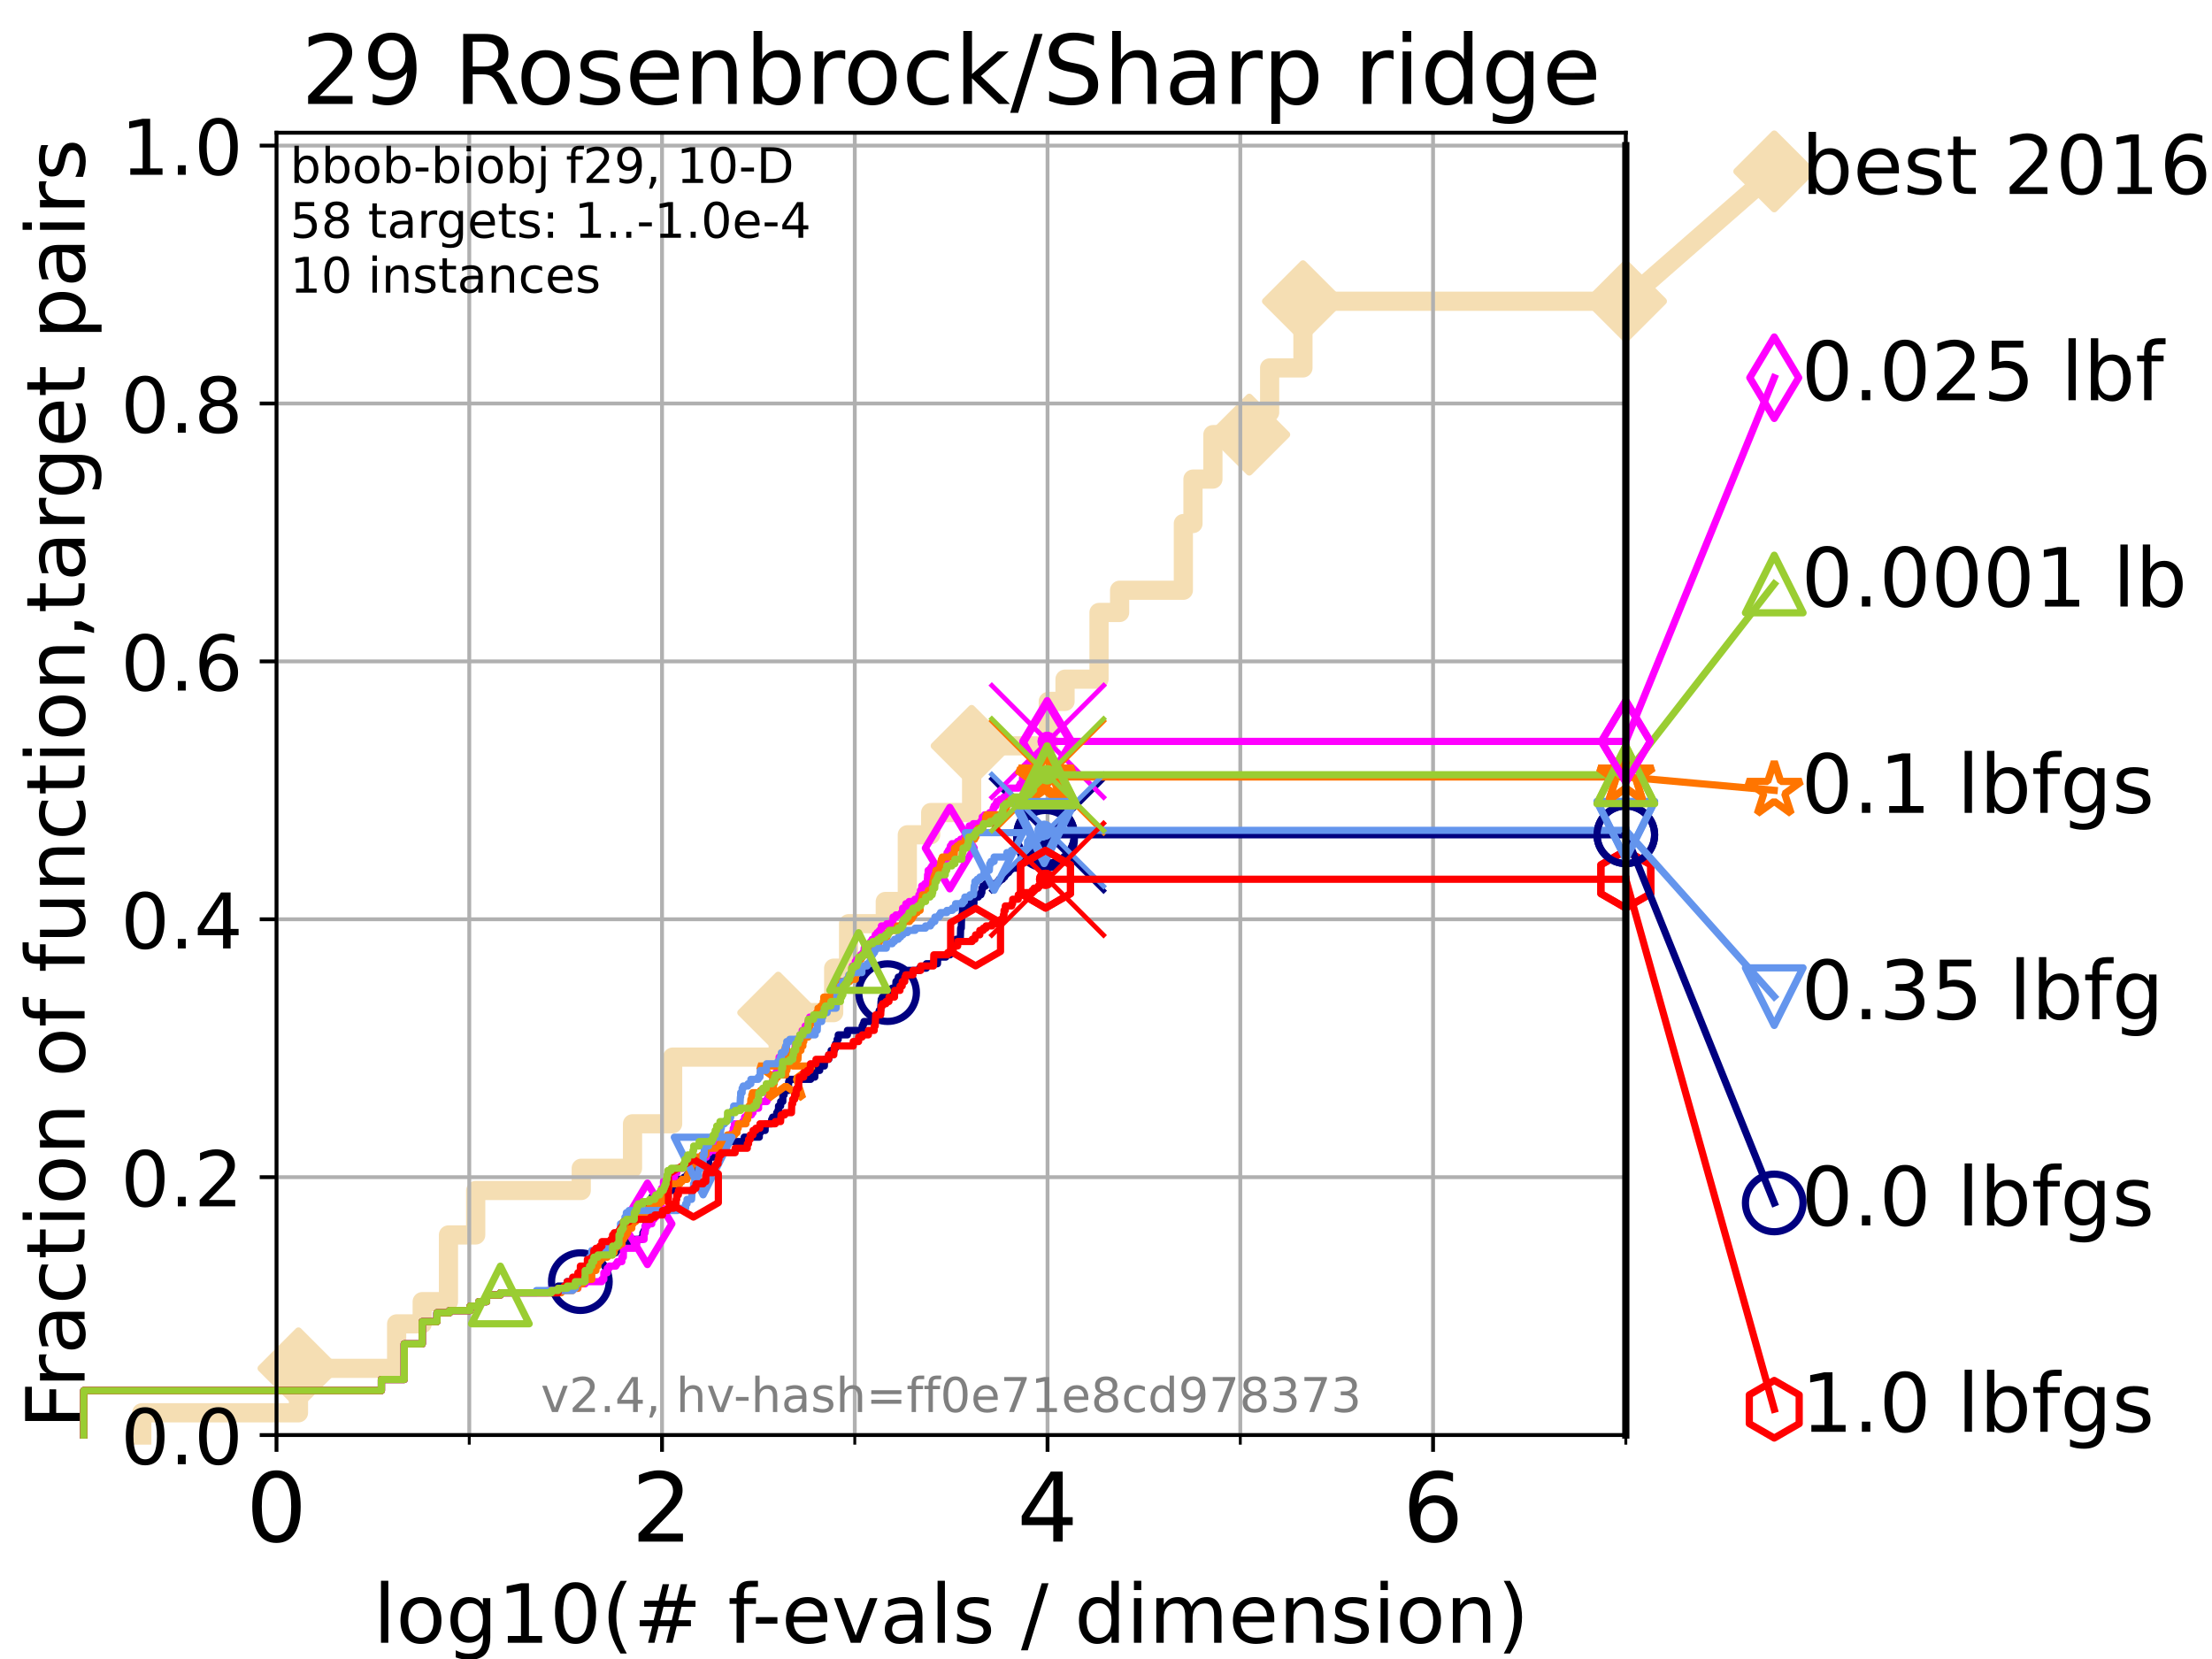 <?xml version="1.0" encoding="utf-8" standalone="no"?>
<!DOCTYPE svg PUBLIC "-//W3C//DTD SVG 1.1//EN"
  "http://www.w3.org/Graphics/SVG/1.1/DTD/svg11.dtd">
<!-- Created with matplotlib (https://matplotlib.org/) -->
<svg height="345.6pt" version="1.1" viewBox="0 0 460.8 345.6" width="460.8pt" xmlns="http://www.w3.org/2000/svg" xmlns:xlink="http://www.w3.org/1999/xlink">
 <defs>
  <style type="text/css">*{stroke-linecap:butt;stroke-linejoin:round;}</style>
 </defs>
 <g id="figure_1">
  <g id="patch_1">
   <path d="M 0 345.6 
L 460.8 345.6 
L 460.8 0 
L 0 0 
z
" style="fill:#ffffff;"/>
  </g>
  <g id="axes_1">
   <g id="patch_2">
    <path d="M 57.6 298.944 
L 338.688 298.944 
L 338.688 27.648 
L 57.6 27.648 
z
" style="fill:#ffffff;"/>
   </g>
   <g id="line2d_1">
    <path d="M 29.533 298.944 
L 29.533 294.313 
L 62.175 294.313 
L 62.175 285.05 
L 82.627 285.05 
L 82.627 275.788 
L 87.952 275.788 
L 87.952 271.157 
L 93.422 271.157 
L 93.422 257.263 
L 99.098 257.263 
L 99.098 248.001 
L 121.083 248.001 
L 121.083 243.37 
L 131.765 243.37 
L 131.765 234.107 
L 140.119 234.107 
L 140.119 220.214 
L 162.113 220.214 
L 162.113 210.951 
L 173.671 210.951 
L 173.671 201.689 
L 176.774 201.689 
L 176.774 192.426 
L 184.423 192.426 
L 184.423 187.795 
L 189.013 187.795 
L 189.013 173.901 
L 193.88 173.901 
L 193.88 169.27 
L 202.404 169.27 
L 202.404 155.377 
L 218.374 155.377 
L 218.374 146.114 
L 221.866 146.114 
L 221.866 141.483 
L 228.946 141.483 
L 228.946 127.589 
L 233.237 127.589 
L 233.237 122.958 
L 246.515 122.958 
L 246.515 109.065 
L 248.521 109.065 
L 248.521 99.802 
L 252.67 99.802 
L 252.67 90.54 
L 260.242 90.54 
L 260.242 85.909 
L 264.488 85.909 
L 264.488 76.646 
L 271.425 76.646 
L 271.425 62.753 
L 338.688 62.753 
" style="fill:none;stroke:#f5deb3;stroke-linecap:square;stroke-width:4;"/>
   </g>
   <g id="line2d_2">
    <defs>
     <path d="M 0 7.778 
L 7.778 0 
L 0 -7.778 
L -7.778 0 
z
" id="m927e154aba" style="stroke:#f5deb3;stroke-linejoin:miter;stroke-width:1.5;"/>
    </defs>
    <g>
     <use style="fill:#f5deb3;stroke:#f5deb3;stroke-linejoin:miter;stroke-width:1.5;" x="62.175" xlink:href="#m927e154aba" y="285.05"/>
     <use style="fill:#f5deb3;stroke:#f5deb3;stroke-linejoin:miter;stroke-width:1.5;" x="162.113" xlink:href="#m927e154aba" y="210.951"/>
     <use style="fill:#f5deb3;stroke:#f5deb3;stroke-linejoin:miter;stroke-width:1.5;" x="202.404" xlink:href="#m927e154aba" y="155.377"/>
     <use style="fill:#f5deb3;stroke:#f5deb3;stroke-linejoin:miter;stroke-width:1.5;" x="260.242" xlink:href="#m927e154aba" y="90.54"/>
     <use style="fill:#f5deb3;stroke:#f5deb3;stroke-linejoin:miter;stroke-width:1.5;" x="271.425" xlink:href="#m927e154aba" y="62.753"/>
     <use style="fill:#f5deb3;stroke:#f5deb3;stroke-linejoin:miter;stroke-width:1.5;" x="338.688" xlink:href="#m927e154aba" y="62.753"/>
    </g>
   </g>
   <g id="line2d_3">
    <path style="fill:none;stroke:#f5deb3;stroke-linecap:square;stroke-width:4;"/>
    <g/>
   </g>
   <g id="line2d_4">
    <path d="M 338.688 62.753 
L 369.608 35.706 
" style="fill:none;stroke:#f5deb3;stroke-linecap:square;stroke-width:4;"/>
    <g>
     <use style="fill:#f5deb3;stroke:#f5deb3;stroke-linejoin:miter;stroke-width:1.5;" x="338.688" xlink:href="#m927e154aba" y="62.753"/>
     <use style="fill:#f5deb3;stroke:#f5deb3;stroke-linejoin:miter;stroke-width:1.5;" x="369.608" xlink:href="#m927e154aba" y="35.706"/>
    </g>
   </g>
   <g id="matplotlib.axis_1">
    <g id="xtick_1">
     <g id="line2d_5">
      <path clip-path="url(#pc3259680ae)" d="M 57.6 298.944 
L 57.6 27.648 
" style="fill:none;stroke:#b0b0b0;stroke-linecap:square;stroke-width:0.8;"/>
     </g>
     <g id="line2d_6">
      <defs>
       <path d="M 0 0 
L 0 3.5 
" id="m810f7c53ab" style="stroke:#000000;stroke-width:0.8;"/>
      </defs>
      <g>
       <use style="stroke:#000000;stroke-width:0.8;" x="57.6" xlink:href="#m810f7c53ab" y="298.944"/>
      </g>
     </g>
     <g id="text_1">
      <!-- 0 -->
      <g transform="translate(51.237 321.141)scale(0.2 -0.2)">
       <defs>
        <path d="M 31.781 66.406 
Q 24.172 66.406 20.328 58.906 
Q 16.5 51.422 16.5 36.375 
Q 16.5 21.391 20.328 13.891 
Q 24.172 6.391 31.781 6.391 
Q 39.453 6.391 43.281 13.891 
Q 47.125 21.391 47.125 36.375 
Q 47.125 51.422 43.281 58.906 
Q 39.453 66.406 31.781 66.406 
z
M 31.781 74.219 
Q 44.047 74.219 50.516 64.516 
Q 56.984 54.828 56.984 36.375 
Q 56.984 17.969 50.516 8.266 
Q 44.047 -1.422 31.781 -1.422 
Q 19.531 -1.422 13.062 8.266 
Q 6.594 17.969 6.594 36.375 
Q 6.594 54.828 13.062 64.516 
Q 19.531 74.219 31.781 74.219 
z
" id="DejaVuSans-48"/>
       </defs>
       <use xlink:href="#DejaVuSans-48"/>
      </g>
     </g>
    </g>
    <g id="xtick_2">
     <g id="line2d_7">
      <path clip-path="url(#pc3259680ae)" d="M 137.911 298.944 
L 137.911 27.648 
" style="fill:none;stroke:#b0b0b0;stroke-linecap:square;stroke-width:0.8;"/>
     </g>
     <g id="line2d_8">
      <g>
       <use style="stroke:#000000;stroke-width:0.8;" x="137.911" xlink:href="#m810f7c53ab" y="298.944"/>
      </g>
     </g>
     <g id="text_2">
      <!-- 2 -->
      <g transform="translate(131.548 321.141)scale(0.2 -0.2)">
       <defs>
        <path d="M 19.188 8.297 
L 53.609 8.297 
L 53.609 0 
L 7.328 0 
L 7.328 8.297 
Q 12.938 14.109 22.625 23.891 
Q 32.328 33.688 34.812 36.531 
Q 39.547 41.844 41.422 45.531 
Q 43.312 49.219 43.312 52.781 
Q 43.312 58.594 39.234 62.25 
Q 35.156 65.922 28.609 65.922 
Q 23.969 65.922 18.812 64.312 
Q 13.672 62.703 7.812 59.422 
L 7.812 69.391 
Q 13.766 71.781 18.938 73 
Q 24.125 74.219 28.422 74.219 
Q 39.75 74.219 46.484 68.547 
Q 53.219 62.891 53.219 53.422 
Q 53.219 48.922 51.531 44.891 
Q 49.859 40.875 45.406 35.406 
Q 44.188 33.984 37.641 27.219 
Q 31.109 20.453 19.188 8.297 
z
" id="DejaVuSans-50"/>
       </defs>
       <use xlink:href="#DejaVuSans-50"/>
      </g>
     </g>
    </g>
    <g id="xtick_3">
     <g id="line2d_9">
      <path clip-path="url(#pc3259680ae)" d="M 218.222 298.944 
L 218.222 27.648 
" style="fill:none;stroke:#b0b0b0;stroke-linecap:square;stroke-width:0.8;"/>
     </g>
     <g id="line2d_10">
      <g>
       <use style="stroke:#000000;stroke-width:0.8;" x="218.222" xlink:href="#m810f7c53ab" y="298.944"/>
      </g>
     </g>
     <g id="text_3">
      <!-- 4 -->
      <g transform="translate(211.859 321.141)scale(0.2 -0.2)">
       <defs>
        <path d="M 37.797 64.312 
L 12.891 25.391 
L 37.797 25.391 
z
M 35.203 72.906 
L 47.609 72.906 
L 47.609 25.391 
L 58.016 25.391 
L 58.016 17.188 
L 47.609 17.188 
L 47.609 0 
L 37.797 0 
L 37.797 17.188 
L 4.891 17.188 
L 4.891 26.703 
z
" id="DejaVuSans-52"/>
       </defs>
       <use xlink:href="#DejaVuSans-52"/>
      </g>
     </g>
    </g>
    <g id="xtick_4">
     <g id="line2d_11">
      <path clip-path="url(#pc3259680ae)" d="M 298.533 298.944 
L 298.533 27.648 
" style="fill:none;stroke:#b0b0b0;stroke-linecap:square;stroke-width:0.8;"/>
     </g>
     <g id="line2d_12">
      <g>
       <use style="stroke:#000000;stroke-width:0.8;" x="298.533" xlink:href="#m810f7c53ab" y="298.944"/>
      </g>
     </g>
     <g id="text_4">
      <!-- 6 -->
      <g transform="translate(292.17 321.141)scale(0.2 -0.2)">
       <defs>
        <path d="M 33.016 40.375 
Q 26.375 40.375 22.484 35.828 
Q 18.609 31.297 18.609 23.391 
Q 18.609 15.531 22.484 10.953 
Q 26.375 6.391 33.016 6.391 
Q 39.656 6.391 43.531 10.953 
Q 47.406 15.531 47.406 23.391 
Q 47.406 31.297 43.531 35.828 
Q 39.656 40.375 33.016 40.375 
z
M 52.594 71.297 
L 52.594 62.312 
Q 48.875 64.062 45.094 64.984 
Q 41.312 65.922 37.594 65.922 
Q 27.828 65.922 22.672 59.328 
Q 17.531 52.734 16.797 39.406 
Q 19.672 43.656 24.016 45.922 
Q 28.375 48.188 33.594 48.188 
Q 44.578 48.188 50.953 41.516 
Q 57.328 34.859 57.328 23.391 
Q 57.328 12.156 50.688 5.359 
Q 44.047 -1.422 33.016 -1.422 
Q 20.359 -1.422 13.672 8.266 
Q 6.984 17.969 6.984 36.375 
Q 6.984 53.656 15.188 63.938 
Q 23.391 74.219 37.203 74.219 
Q 40.922 74.219 44.703 73.484 
Q 48.484 72.75 52.594 71.297 
z
" id="DejaVuSans-54"/>
       </defs>
       <use xlink:href="#DejaVuSans-54"/>
      </g>
     </g>
    </g>
    <g id="xtick_5">
     <g id="line2d_13">
      <path clip-path="url(#pc3259680ae)" d="M 97.755 298.944 
L 97.755 27.648 
" style="fill:none;stroke:#b0b0b0;stroke-linecap:square;stroke-width:0.8;"/>
     </g>
     <g id="line2d_14">
      <defs>
       <path d="M 0 0 
L 0 2 
" id="mcb3015e7ae" style="stroke:#000000;stroke-width:0.6;"/>
      </defs>
      <g>
       <use style="stroke:#000000;stroke-width:0.6;" x="97.755" xlink:href="#mcb3015e7ae" y="298.944"/>
      </g>
     </g>
    </g>
    <g id="xtick_6">
     <g id="line2d_15">
      <path clip-path="url(#pc3259680ae)" d="M 178.066 298.944 
L 178.066 27.648 
" style="fill:none;stroke:#b0b0b0;stroke-linecap:square;stroke-width:0.8;"/>
     </g>
     <g id="line2d_16">
      <g>
       <use style="stroke:#000000;stroke-width:0.6;" x="178.066" xlink:href="#mcb3015e7ae" y="298.944"/>
      </g>
     </g>
    </g>
    <g id="xtick_7">
     <g id="line2d_17">
      <path clip-path="url(#pc3259680ae)" d="M 258.377 298.944 
L 258.377 27.648 
" style="fill:none;stroke:#b0b0b0;stroke-linecap:square;stroke-width:0.8;"/>
     </g>
     <g id="line2d_18">
      <g>
       <use style="stroke:#000000;stroke-width:0.6;" x="258.377" xlink:href="#mcb3015e7ae" y="298.944"/>
      </g>
     </g>
    </g>
    <g id="xtick_8">
     <g id="line2d_19">
      <path clip-path="url(#pc3259680ae)" d="M 338.688 298.944 
L 338.688 27.648 
" style="fill:none;stroke:#b0b0b0;stroke-linecap:square;stroke-width:0.8;"/>
     </g>
     <g id="line2d_20">
      <g>
       <use style="stroke:#000000;stroke-width:0.6;" x="338.688" xlink:href="#mcb3015e7ae" y="298.944"/>
      </g>
     </g>
    </g>
    <g id="text_5">
     <!-- log10(# f-evals / dimension) -->
     <g transform="translate(77.764 342.218)scale(0.17 -0.17)">
      <defs>
       <path d="M 9.422 75.984 
L 18.406 75.984 
L 18.406 0 
L 9.422 0 
z
" id="DejaVuSans-108"/>
       <path d="M 30.609 48.391 
Q 23.391 48.391 19.188 42.75 
Q 14.984 37.109 14.984 27.297 
Q 14.984 17.484 19.156 11.844 
Q 23.344 6.203 30.609 6.203 
Q 37.797 6.203 41.984 11.859 
Q 46.188 17.531 46.188 27.297 
Q 46.188 37.016 41.984 42.703 
Q 37.797 48.391 30.609 48.391 
z
M 30.609 56 
Q 42.328 56 49.016 48.375 
Q 55.719 40.766 55.719 27.297 
Q 55.719 13.875 49.016 6.219 
Q 42.328 -1.422 30.609 -1.422 
Q 18.844 -1.422 12.172 6.219 
Q 5.516 13.875 5.516 27.297 
Q 5.516 40.766 12.172 48.375 
Q 18.844 56 30.609 56 
z
" id="DejaVuSans-111"/>
       <path d="M 45.406 27.984 
Q 45.406 37.75 41.375 43.109 
Q 37.359 48.484 30.078 48.484 
Q 22.859 48.484 18.828 43.109 
Q 14.797 37.75 14.797 27.984 
Q 14.797 18.266 18.828 12.891 
Q 22.859 7.516 30.078 7.516 
Q 37.359 7.516 41.375 12.891 
Q 45.406 18.266 45.406 27.984 
z
M 54.391 6.781 
Q 54.391 -7.172 48.188 -13.984 
Q 42 -20.797 29.203 -20.797 
Q 24.469 -20.797 20.266 -20.094 
Q 16.062 -19.391 12.109 -17.922 
L 12.109 -9.188 
Q 16.062 -11.328 19.922 -12.344 
Q 23.781 -13.375 27.781 -13.375 
Q 36.625 -13.375 41.016 -8.766 
Q 45.406 -4.156 45.406 5.172 
L 45.406 9.625 
Q 42.625 4.781 38.281 2.391 
Q 33.938 0 27.875 0 
Q 17.828 0 11.672 7.656 
Q 5.516 15.328 5.516 27.984 
Q 5.516 40.672 11.672 48.328 
Q 17.828 56 27.875 56 
Q 33.938 56 38.281 53.609 
Q 42.625 51.219 45.406 46.391 
L 45.406 54.688 
L 54.391 54.688 
z
" id="DejaVuSans-103"/>
       <path d="M 12.406 8.297 
L 28.516 8.297 
L 28.516 63.922 
L 10.984 60.406 
L 10.984 69.391 
L 28.422 72.906 
L 38.281 72.906 
L 38.281 8.297 
L 54.391 8.297 
L 54.391 0 
L 12.406 0 
z
" id="DejaVuSans-49"/>
       <path d="M 31 75.875 
Q 24.469 64.656 21.281 53.656 
Q 18.109 42.672 18.109 31.391 
Q 18.109 20.125 21.312 9.062 
Q 24.516 -2 31 -13.188 
L 23.188 -13.188 
Q 15.875 -1.703 12.234 9.375 
Q 8.594 20.453 8.594 31.391 
Q 8.594 42.281 12.203 53.312 
Q 15.828 64.359 23.188 75.875 
z
" id="DejaVuSans-40"/>
       <path d="M 51.125 44 
L 36.922 44 
L 32.812 27.688 
L 47.125 27.688 
z
M 43.797 71.781 
L 38.719 51.516 
L 52.984 51.516 
L 58.109 71.781 
L 65.922 71.781 
L 60.891 51.516 
L 76.125 51.516 
L 76.125 44 
L 58.984 44 
L 54.984 27.688 
L 70.516 27.688 
L 70.516 20.219 
L 53.078 20.219 
L 48 0 
L 40.188 0 
L 45.219 20.219 
L 30.906 20.219 
L 25.875 0 
L 18.016 0 
L 23.094 20.219 
L 7.719 20.219 
L 7.719 27.688 
L 24.906 27.688 
L 29 44 
L 13.281 44 
L 13.281 51.516 
L 30.906 51.516 
L 35.891 71.781 
z
" id="DejaVuSans-35"/>
       <path id="DejaVuSans-32"/>
       <path d="M 37.109 75.984 
L 37.109 68.5 
L 28.516 68.5 
Q 23.688 68.5 21.797 66.547 
Q 19.922 64.594 19.922 59.516 
L 19.922 54.688 
L 34.719 54.688 
L 34.719 47.703 
L 19.922 47.703 
L 19.922 0 
L 10.891 0 
L 10.891 47.703 
L 2.297 47.703 
L 2.297 54.688 
L 10.891 54.688 
L 10.891 58.5 
Q 10.891 67.625 15.141 71.797 
Q 19.391 75.984 28.609 75.984 
z
" id="DejaVuSans-102"/>
       <path d="M 4.891 31.391 
L 31.203 31.391 
L 31.203 23.391 
L 4.891 23.391 
z
" id="DejaVuSans-45"/>
       <path d="M 56.203 29.594 
L 56.203 25.203 
L 14.891 25.203 
Q 15.484 15.922 20.484 11.062 
Q 25.484 6.203 34.422 6.203 
Q 39.594 6.203 44.453 7.469 
Q 49.312 8.734 54.109 11.281 
L 54.109 2.781 
Q 49.266 0.734 44.188 -0.344 
Q 39.109 -1.422 33.891 -1.422 
Q 20.797 -1.422 13.156 6.188 
Q 5.516 13.812 5.516 26.812 
Q 5.516 40.234 12.766 48.109 
Q 20.016 56 32.328 56 
Q 43.359 56 49.781 48.891 
Q 56.203 41.797 56.203 29.594 
z
M 47.219 32.234 
Q 47.125 39.594 43.094 43.984 
Q 39.062 48.391 32.422 48.391 
Q 24.906 48.391 20.391 44.141 
Q 15.875 39.891 15.188 32.172 
z
" id="DejaVuSans-101"/>
       <path d="M 2.984 54.688 
L 12.5 54.688 
L 29.594 8.797 
L 46.688 54.688 
L 56.203 54.688 
L 35.688 0 
L 23.484 0 
z
" id="DejaVuSans-118"/>
       <path d="M 34.281 27.484 
Q 23.391 27.484 19.188 25 
Q 14.984 22.516 14.984 16.5 
Q 14.984 11.719 18.141 8.906 
Q 21.297 6.109 26.703 6.109 
Q 34.188 6.109 38.703 11.406 
Q 43.219 16.703 43.219 25.484 
L 43.219 27.484 
z
M 52.203 31.203 
L 52.203 0 
L 43.219 0 
L 43.219 8.297 
Q 40.141 3.328 35.547 0.953 
Q 30.953 -1.422 24.312 -1.422 
Q 15.922 -1.422 10.953 3.297 
Q 6 8.016 6 15.922 
Q 6 25.141 12.172 29.828 
Q 18.359 34.516 30.609 34.516 
L 43.219 34.516 
L 43.219 35.406 
Q 43.219 41.609 39.141 45 
Q 35.062 48.391 27.688 48.391 
Q 23 48.391 18.547 47.266 
Q 14.109 46.141 10.016 43.891 
L 10.016 52.203 
Q 14.938 54.109 19.578 55.047 
Q 24.219 56 28.609 56 
Q 40.484 56 46.344 49.844 
Q 52.203 43.703 52.203 31.203 
z
" id="DejaVuSans-97"/>
       <path d="M 44.281 53.078 
L 44.281 44.578 
Q 40.484 46.531 36.375 47.5 
Q 32.281 48.484 27.875 48.484 
Q 21.188 48.484 17.844 46.438 
Q 14.5 44.391 14.5 40.281 
Q 14.5 37.156 16.891 35.375 
Q 19.281 33.594 26.516 31.984 
L 29.594 31.297 
Q 39.156 29.25 43.188 25.516 
Q 47.219 21.781 47.219 15.094 
Q 47.219 7.469 41.188 3.016 
Q 35.156 -1.422 24.609 -1.422 
Q 20.219 -1.422 15.453 -0.562 
Q 10.688 0.297 5.422 2 
L 5.422 11.281 
Q 10.406 8.688 15.234 7.391 
Q 20.062 6.109 24.812 6.109 
Q 31.156 6.109 34.562 8.281 
Q 37.984 10.453 37.984 14.406 
Q 37.984 18.062 35.516 20.016 
Q 33.062 21.969 24.703 23.781 
L 21.578 24.516 
Q 13.234 26.266 9.516 29.906 
Q 5.812 33.547 5.812 39.891 
Q 5.812 47.609 11.281 51.797 
Q 16.75 56 26.812 56 
Q 31.781 56 36.172 55.266 
Q 40.578 54.547 44.281 53.078 
z
" id="DejaVuSans-115"/>
       <path d="M 25.391 72.906 
L 33.688 72.906 
L 8.297 -9.281 
L 0 -9.281 
z
" id="DejaVuSans-47"/>
       <path d="M 45.406 46.391 
L 45.406 75.984 
L 54.391 75.984 
L 54.391 0 
L 45.406 0 
L 45.406 8.203 
Q 42.578 3.328 38.25 0.953 
Q 33.938 -1.422 27.875 -1.422 
Q 17.969 -1.422 11.734 6.484 
Q 5.516 14.406 5.516 27.297 
Q 5.516 40.188 11.734 48.094 
Q 17.969 56 27.875 56 
Q 33.938 56 38.25 53.625 
Q 42.578 51.266 45.406 46.391 
z
M 14.797 27.297 
Q 14.797 17.391 18.875 11.75 
Q 22.953 6.109 30.078 6.109 
Q 37.203 6.109 41.297 11.75 
Q 45.406 17.391 45.406 27.297 
Q 45.406 37.203 41.297 42.844 
Q 37.203 48.484 30.078 48.484 
Q 22.953 48.484 18.875 42.844 
Q 14.797 37.203 14.797 27.297 
z
" id="DejaVuSans-100"/>
       <path d="M 9.422 54.688 
L 18.406 54.688 
L 18.406 0 
L 9.422 0 
z
M 9.422 75.984 
L 18.406 75.984 
L 18.406 64.594 
L 9.422 64.594 
z
" id="DejaVuSans-105"/>
       <path d="M 52 44.188 
Q 55.375 50.25 60.062 53.125 
Q 64.75 56 71.094 56 
Q 79.641 56 84.281 50.016 
Q 88.922 44.047 88.922 33.016 
L 88.922 0 
L 79.891 0 
L 79.891 32.719 
Q 79.891 40.578 77.094 44.375 
Q 74.312 48.188 68.609 48.188 
Q 61.625 48.188 57.562 43.547 
Q 53.516 38.922 53.516 30.906 
L 53.516 0 
L 44.484 0 
L 44.484 32.719 
Q 44.484 40.625 41.703 44.406 
Q 38.922 48.188 33.109 48.188 
Q 26.219 48.188 22.156 43.531 
Q 18.109 38.875 18.109 30.906 
L 18.109 0 
L 9.078 0 
L 9.078 54.688 
L 18.109 54.688 
L 18.109 46.188 
Q 21.188 51.219 25.484 53.609 
Q 29.781 56 35.688 56 
Q 41.656 56 45.828 52.969 
Q 50 49.953 52 44.188 
z
" id="DejaVuSans-109"/>
       <path d="M 54.891 33.016 
L 54.891 0 
L 45.906 0 
L 45.906 32.719 
Q 45.906 40.484 42.875 44.328 
Q 39.844 48.188 33.797 48.188 
Q 26.516 48.188 22.312 43.547 
Q 18.109 38.922 18.109 30.906 
L 18.109 0 
L 9.078 0 
L 9.078 54.688 
L 18.109 54.688 
L 18.109 46.188 
Q 21.344 51.125 25.703 53.562 
Q 30.078 56 35.797 56 
Q 45.219 56 50.047 50.172 
Q 54.891 44.344 54.891 33.016 
z
" id="DejaVuSans-110"/>
       <path d="M 8.016 75.875 
L 15.828 75.875 
Q 23.141 64.359 26.781 53.312 
Q 30.422 42.281 30.422 31.391 
Q 30.422 20.453 26.781 9.375 
Q 23.141 -1.703 15.828 -13.188 
L 8.016 -13.188 
Q 14.5 -2 17.703 9.062 
Q 20.906 20.125 20.906 31.391 
Q 20.906 42.672 17.703 53.656 
Q 14.5 64.656 8.016 75.875 
z
" id="DejaVuSans-41"/>
      </defs>
      <use xlink:href="#DejaVuSans-108"/>
      <use x="27.783" xlink:href="#DejaVuSans-111"/>
      <use x="88.965" xlink:href="#DejaVuSans-103"/>
      <use x="152.441" xlink:href="#DejaVuSans-49"/>
      <use x="216.064" xlink:href="#DejaVuSans-48"/>
      <use x="279.688" xlink:href="#DejaVuSans-40"/>
      <use x="318.701" xlink:href="#DejaVuSans-35"/>
      <use x="402.49" xlink:href="#DejaVuSans-32"/>
      <use x="434.277" xlink:href="#DejaVuSans-102"/>
      <use x="463.982" xlink:href="#DejaVuSans-45"/>
      <use x="500.066" xlink:href="#DejaVuSans-101"/>
      <use x="561.59" xlink:href="#DejaVuSans-118"/>
      <use x="620.77" xlink:href="#DejaVuSans-97"/>
      <use x="682.049" xlink:href="#DejaVuSans-108"/>
      <use x="709.832" xlink:href="#DejaVuSans-115"/>
      <use x="761.932" xlink:href="#DejaVuSans-32"/>
      <use x="793.719" xlink:href="#DejaVuSans-47"/>
      <use x="827.41" xlink:href="#DejaVuSans-32"/>
      <use x="859.197" xlink:href="#DejaVuSans-100"/>
      <use x="922.674" xlink:href="#DejaVuSans-105"/>
      <use x="950.457" xlink:href="#DejaVuSans-109"/>
      <use x="1047.869" xlink:href="#DejaVuSans-101"/>
      <use x="1109.393" xlink:href="#DejaVuSans-110"/>
      <use x="1172.771" xlink:href="#DejaVuSans-115"/>
      <use x="1224.871" xlink:href="#DejaVuSans-105"/>
      <use x="1252.654" xlink:href="#DejaVuSans-111"/>
      <use x="1313.836" xlink:href="#DejaVuSans-110"/>
      <use x="1377.215" xlink:href="#DejaVuSans-41"/>
     </g>
    </g>
   </g>
   <g id="matplotlib.axis_2">
    <g id="ytick_1">
     <g id="line2d_21">
      <path clip-path="url(#pc3259680ae)" d="M 57.6 298.944 
L 338.688 298.944 
" style="fill:none;stroke:#b0b0b0;stroke-linecap:square;stroke-width:0.8;"/>
     </g>
     <g id="line2d_22">
      <defs>
       <path d="M 0 0 
L -3.5 0 
" id="m1a46fe50c0" style="stroke:#000000;stroke-width:0.8;"/>
      </defs>
      <g>
       <use style="stroke:#000000;stroke-width:0.8;" x="57.6" xlink:href="#m1a46fe50c0" y="298.944"/>
      </g>
     </g>
     <g id="text_6">
      <!-- 0.0 -->
      <g transform="translate(25.155 305.023)scale(0.16 -0.16)">
       <defs>
        <path d="M 10.688 12.406 
L 21 12.406 
L 21 0 
L 10.688 0 
z
" id="DejaVuSans-46"/>
       </defs>
       <use xlink:href="#DejaVuSans-48"/>
       <use x="63.623" xlink:href="#DejaVuSans-46"/>
       <use x="95.41" xlink:href="#DejaVuSans-48"/>
      </g>
     </g>
    </g>
    <g id="ytick_2">
     <g id="line2d_23">
      <path clip-path="url(#pc3259680ae)" d="M 57.6 245.222 
L 338.688 245.222 
" style="fill:none;stroke:#b0b0b0;stroke-linecap:square;stroke-width:0.8;"/>
     </g>
     <g id="line2d_24">
      <g>
       <use style="stroke:#000000;stroke-width:0.8;" x="57.6" xlink:href="#m1a46fe50c0" y="245.222"/>
      </g>
     </g>
     <g id="text_7">
      <!-- 0.2 -->
      <g transform="translate(25.155 251.301)scale(0.16 -0.16)">
       <use xlink:href="#DejaVuSans-48"/>
       <use x="63.623" xlink:href="#DejaVuSans-46"/>
       <use x="95.41" xlink:href="#DejaVuSans-50"/>
      </g>
     </g>
    </g>
    <g id="ytick_3">
     <g id="line2d_25">
      <path clip-path="url(#pc3259680ae)" d="M 57.6 191.5 
L 338.688 191.5 
" style="fill:none;stroke:#b0b0b0;stroke-linecap:square;stroke-width:0.8;"/>
     </g>
     <g id="line2d_26">
      <g>
       <use style="stroke:#000000;stroke-width:0.8;" x="57.6" xlink:href="#m1a46fe50c0" y="191.5"/>
      </g>
     </g>
     <g id="text_8">
      <!-- 0.4 -->
      <g transform="translate(25.155 197.579)scale(0.16 -0.16)">
       <use xlink:href="#DejaVuSans-48"/>
       <use x="63.623" xlink:href="#DejaVuSans-46"/>
       <use x="95.41" xlink:href="#DejaVuSans-52"/>
      </g>
     </g>
    </g>
    <g id="ytick_4">
     <g id="line2d_27">
      <path clip-path="url(#pc3259680ae)" d="M 57.6 137.778 
L 338.688 137.778 
" style="fill:none;stroke:#b0b0b0;stroke-linecap:square;stroke-width:0.8;"/>
     </g>
     <g id="line2d_28">
      <g>
       <use style="stroke:#000000;stroke-width:0.8;" x="57.6" xlink:href="#m1a46fe50c0" y="137.778"/>
      </g>
     </g>
     <g id="text_9">
      <!-- 0.6 -->
      <g transform="translate(25.155 143.857)scale(0.16 -0.16)">
       <use xlink:href="#DejaVuSans-48"/>
       <use x="63.623" xlink:href="#DejaVuSans-46"/>
       <use x="95.41" xlink:href="#DejaVuSans-54"/>
      </g>
     </g>
    </g>
    <g id="ytick_5">
     <g id="line2d_29">
      <path clip-path="url(#pc3259680ae)" d="M 57.6 84.056 
L 338.688 84.056 
" style="fill:none;stroke:#b0b0b0;stroke-linecap:square;stroke-width:0.8;"/>
     </g>
     <g id="line2d_30">
      <g>
       <use style="stroke:#000000;stroke-width:0.8;" x="57.6" xlink:href="#m1a46fe50c0" y="84.056"/>
      </g>
     </g>
     <g id="text_10">
      <!-- 0.8 -->
      <g transform="translate(25.155 90.135)scale(0.16 -0.16)">
       <defs>
        <path d="M 31.781 34.625 
Q 24.75 34.625 20.719 30.859 
Q 16.703 27.094 16.703 20.516 
Q 16.703 13.922 20.719 10.156 
Q 24.75 6.391 31.781 6.391 
Q 38.812 6.391 42.859 10.172 
Q 46.922 13.969 46.922 20.516 
Q 46.922 27.094 42.891 30.859 
Q 38.875 34.625 31.781 34.625 
z
M 21.922 38.812 
Q 15.578 40.375 12.031 44.719 
Q 8.5 49.078 8.5 55.328 
Q 8.5 64.062 14.719 69.141 
Q 20.953 74.219 31.781 74.219 
Q 42.672 74.219 48.875 69.141 
Q 55.078 64.062 55.078 55.328 
Q 55.078 49.078 51.531 44.719 
Q 48 40.375 41.703 38.812 
Q 48.828 37.156 52.797 32.312 
Q 56.781 27.484 56.781 20.516 
Q 56.781 9.906 50.312 4.234 
Q 43.844 -1.422 31.781 -1.422 
Q 19.734 -1.422 13.25 4.234 
Q 6.781 9.906 6.781 20.516 
Q 6.781 27.484 10.781 32.312 
Q 14.797 37.156 21.922 38.812 
z
M 18.312 54.391 
Q 18.312 48.734 21.844 45.562 
Q 25.391 42.391 31.781 42.391 
Q 38.141 42.391 41.719 45.562 
Q 45.312 48.734 45.312 54.391 
Q 45.312 60.062 41.719 63.234 
Q 38.141 66.406 31.781 66.406 
Q 25.391 66.406 21.844 63.234 
Q 18.312 60.062 18.312 54.391 
z
" id="DejaVuSans-56"/>
       </defs>
       <use xlink:href="#DejaVuSans-48"/>
       <use x="63.623" xlink:href="#DejaVuSans-46"/>
       <use x="95.41" xlink:href="#DejaVuSans-56"/>
      </g>
     </g>
    </g>
    <g id="ytick_6">
     <g id="line2d_31">
      <path clip-path="url(#pc3259680ae)" d="M 57.6 30.334 
L 338.688 30.334 
" style="fill:none;stroke:#b0b0b0;stroke-linecap:square;stroke-width:0.8;"/>
     </g>
     <g id="line2d_32">
      <g>
       <use style="stroke:#000000;stroke-width:0.8;" x="57.6" xlink:href="#m1a46fe50c0" y="30.334"/>
      </g>
     </g>
     <g id="text_11">
      <!-- 1.0 -->
      <g transform="translate(25.155 36.413)scale(0.16 -0.16)">
       <use xlink:href="#DejaVuSans-49"/>
       <use x="63.623" xlink:href="#DejaVuSans-46"/>
       <use x="95.41" xlink:href="#DejaVuSans-48"/>
      </g>
     </g>
    </g>
    <g id="text_12">
     <!-- Fraction of function,target pairs -->
     <g transform="translate(17.62 297.681)rotate(-90)scale(0.17 -0.17)">
      <defs>
       <path d="M 9.812 72.906 
L 51.703 72.906 
L 51.703 64.594 
L 19.672 64.594 
L 19.672 43.109 
L 48.578 43.109 
L 48.578 34.812 
L 19.672 34.812 
L 19.672 0 
L 9.812 0 
z
" id="DejaVuSans-70"/>
       <path d="M 41.109 46.297 
Q 39.594 47.172 37.812 47.578 
Q 36.031 48 33.891 48 
Q 26.266 48 22.188 43.047 
Q 18.109 38.094 18.109 28.812 
L 18.109 0 
L 9.078 0 
L 9.078 54.688 
L 18.109 54.688 
L 18.109 46.188 
Q 20.953 51.172 25.484 53.578 
Q 30.031 56 36.531 56 
Q 37.453 56 38.578 55.875 
Q 39.703 55.766 41.062 55.516 
z
" id="DejaVuSans-114"/>
       <path d="M 48.781 52.594 
L 48.781 44.188 
Q 44.969 46.297 41.141 47.344 
Q 37.312 48.391 33.406 48.391 
Q 24.656 48.391 19.812 42.844 
Q 14.984 37.312 14.984 27.297 
Q 14.984 17.281 19.812 11.734 
Q 24.656 6.203 33.406 6.203 
Q 37.312 6.203 41.141 7.25 
Q 44.969 8.297 48.781 10.406 
L 48.781 2.094 
Q 45.016 0.344 40.984 -0.531 
Q 36.969 -1.422 32.422 -1.422 
Q 20.062 -1.422 12.781 6.344 
Q 5.516 14.109 5.516 27.297 
Q 5.516 40.672 12.859 48.328 
Q 20.219 56 33.016 56 
Q 37.156 56 41.109 55.141 
Q 45.062 54.297 48.781 52.594 
z
" id="DejaVuSans-99"/>
       <path d="M 18.312 70.219 
L 18.312 54.688 
L 36.812 54.688 
L 36.812 47.703 
L 18.312 47.703 
L 18.312 18.016 
Q 18.312 11.328 20.141 9.422 
Q 21.969 7.516 27.594 7.516 
L 36.812 7.516 
L 36.812 0 
L 27.594 0 
Q 17.188 0 13.234 3.875 
Q 9.281 7.766 9.281 18.016 
L 9.281 47.703 
L 2.688 47.703 
L 2.688 54.688 
L 9.281 54.688 
L 9.281 70.219 
z
" id="DejaVuSans-116"/>
       <path d="M 8.5 21.578 
L 8.5 54.688 
L 17.484 54.688 
L 17.484 21.922 
Q 17.484 14.156 20.5 10.266 
Q 23.531 6.391 29.594 6.391 
Q 36.859 6.391 41.078 11.031 
Q 45.312 15.672 45.312 23.688 
L 45.312 54.688 
L 54.297 54.688 
L 54.297 0 
L 45.312 0 
L 45.312 8.406 
Q 42.047 3.422 37.719 1 
Q 33.406 -1.422 27.688 -1.422 
Q 18.266 -1.422 13.375 4.438 
Q 8.5 10.297 8.5 21.578 
z
M 31.109 56 
z
" id="DejaVuSans-117"/>
       <path d="M 11.719 12.406 
L 22.016 12.406 
L 22.016 4 
L 14.016 -11.625 
L 7.719 -11.625 
L 11.719 4 
z
" id="DejaVuSans-44"/>
       <path d="M 18.109 8.203 
L 18.109 -20.797 
L 9.078 -20.797 
L 9.078 54.688 
L 18.109 54.688 
L 18.109 46.391 
Q 20.953 51.266 25.266 53.625 
Q 29.594 56 35.594 56 
Q 45.562 56 51.781 48.094 
Q 58.016 40.188 58.016 27.297 
Q 58.016 14.406 51.781 6.484 
Q 45.562 -1.422 35.594 -1.422 
Q 29.594 -1.422 25.266 0.953 
Q 20.953 3.328 18.109 8.203 
z
M 48.688 27.297 
Q 48.688 37.203 44.609 42.844 
Q 40.531 48.484 33.406 48.484 
Q 26.266 48.484 22.188 42.844 
Q 18.109 37.203 18.109 27.297 
Q 18.109 17.391 22.188 11.75 
Q 26.266 6.109 33.406 6.109 
Q 40.531 6.109 44.609 11.75 
Q 48.688 17.391 48.688 27.297 
z
" id="DejaVuSans-112"/>
      </defs>
      <use xlink:href="#DejaVuSans-70"/>
      <use x="50.27" xlink:href="#DejaVuSans-114"/>
      <use x="91.383" xlink:href="#DejaVuSans-97"/>
      <use x="152.662" xlink:href="#DejaVuSans-99"/>
      <use x="207.643" xlink:href="#DejaVuSans-116"/>
      <use x="246.852" xlink:href="#DejaVuSans-105"/>
      <use x="274.635" xlink:href="#DejaVuSans-111"/>
      <use x="335.816" xlink:href="#DejaVuSans-110"/>
      <use x="399.195" xlink:href="#DejaVuSans-32"/>
      <use x="430.982" xlink:href="#DejaVuSans-111"/>
      <use x="492.164" xlink:href="#DejaVuSans-102"/>
      <use x="527.369" xlink:href="#DejaVuSans-32"/>
      <use x="559.156" xlink:href="#DejaVuSans-102"/>
      <use x="594.361" xlink:href="#DejaVuSans-117"/>
      <use x="657.74" xlink:href="#DejaVuSans-110"/>
      <use x="721.119" xlink:href="#DejaVuSans-99"/>
      <use x="776.1" xlink:href="#DejaVuSans-116"/>
      <use x="815.309" xlink:href="#DejaVuSans-105"/>
      <use x="843.092" xlink:href="#DejaVuSans-111"/>
      <use x="904.273" xlink:href="#DejaVuSans-110"/>
      <use x="967.652" xlink:href="#DejaVuSans-44"/>
      <use x="999.439" xlink:href="#DejaVuSans-116"/>
      <use x="1038.648" xlink:href="#DejaVuSans-97"/>
      <use x="1099.928" xlink:href="#DejaVuSans-114"/>
      <use x="1139.291" xlink:href="#DejaVuSans-103"/>
      <use x="1202.768" xlink:href="#DejaVuSans-101"/>
      <use x="1264.291" xlink:href="#DejaVuSans-116"/>
      <use x="1303.5" xlink:href="#DejaVuSans-32"/>
      <use x="1335.287" xlink:href="#DejaVuSans-112"/>
      <use x="1398.764" xlink:href="#DejaVuSans-97"/>
      <use x="1460.043" xlink:href="#DejaVuSans-105"/>
      <use x="1487.826" xlink:href="#DejaVuSans-114"/>
      <use x="1528.939" xlink:href="#DejaVuSans-115"/>
     </g>
    </g>
   </g>
   <g id="line2d_33">
    <defs>
     <path d="M 0 1.5 
C 0.398 1.5 0.779 1.342 1.061 1.061 
C 1.342 0.779 1.5 0.398 1.5 0 
C 1.5 -0.398 1.342 -0.779 1.061 -1.061 
C 0.779 -1.342 0.398 -1.5 0 -1.5 
C -0.398 -1.5 -0.779 -1.342 -1.061 -1.061 
C -1.342 -0.779 -1.5 -0.398 -1.5 0 
C -1.5 0.398 -1.342 0.779 -1.061 1.061 
C -0.779 1.342 -0.398 1.5 0 1.5 
z
" id="mc65c2fa7bc" style="stroke:#f5deb3;"/>
    </defs>
    <g>
     <use style="fill:#f5deb3;stroke:#f5deb3;" x="271.425" xlink:href="#mc65c2fa7bc" y="62.753"/>
     <use style="fill:#f5deb3;stroke:#f5deb3;" x="271.425" xlink:href="#mc65c2fa7bc" y="62.753"/>
    </g>
   </g>
   <g id="line2d_34">
    <defs>
     <path d="M 0 1.5 
C 0.398 1.5 0.779 1.342 1.061 1.061 
C 1.342 0.779 1.5 0.398 1.5 0 
C 1.5 -0.398 1.342 -0.779 1.061 -1.061 
C 0.779 -1.342 0.398 -1.5 0 -1.5 
C -0.398 -1.5 -0.779 -1.342 -1.061 -1.061 
C -1.342 -0.779 -1.5 -0.398 -1.5 0 
C -1.5 0.398 -1.342 0.779 -1.061 1.061 
C -0.779 1.342 -0.398 1.5 0 1.5 
z
" id="m7455799766" style="stroke:#000080;"/>
    </defs>
    <g>
     <use style="fill:#000080;stroke:#000080;" x="217.81" xlink:href="#m7455799766" y="173.901"/>
     <use style="fill:#000080;stroke:#000080;" x="217.81" xlink:href="#m7455799766" y="173.901"/>
    </g>
   </g>
   <g id="line2d_35">
    <path d="M 17.445 298.944 
L 17.445 289.682 
L 79.447 289.682 
L 79.447 287.366 
L 84.213 287.366 
L 84.213 279.956 
L 87.952 279.956 
L 87.952 275.325 
L 91.03 275.325 
L 91.03 273.472 
L 93.645 273.472 
L 93.645 273.009 
L 97.929 273.009 
L 97.929 272.083 
L 99.732 272.083 
L 99.732 271.157 
L 101.366 271.157 
L 101.366 269.767 
L 104.235 269.767 
L 104.235 269.304 
L 115.586 269.304 
L 115.586 268.841 
L 116.263 268.841 
L 116.263 267.915 
L 118.149 267.915 
L 118.149 266.989 
L 120.899 266.989 
L 120.899 264.673 
L 121.888 264.673 
L 121.888 264.21 
L 122.362 264.21 
L 122.362 263.284 
L 122.824 263.284 
L 122.824 262.821 
L 123.712 262.821 
L 123.712 261.894 
L 124.557 261.894 
L 124.557 261.431 
L 124.965 261.431 
L 124.965 260.968 
L 128.26 260.968 
L 128.26 260.505 
L 128.62 260.505 
L 128.62 259.579 
L 128.915 259.579 
L 128.915 258.653 
L 131.591 258.653 
L 131.591 258.189 
L 133.689 258.189 
L 133.689 257.726 
L 133.932 257.726 
L 133.932 256.8 
L 134.171 256.8 
L 134.171 256.337 
L 134.407 256.337 
L 134.407 255.411 
L 134.64 255.411 
L 134.64 254.021 
L 134.87 254.021 
L 134.87 252.632 
L 135.097 252.632 
L 135.097 251.706 
L 135.321 251.706 
L 135.321 251.243 
L 135.542 251.243 
L 135.542 250.779 
L 135.761 250.779 
L 135.761 249.39 
L 136.813 249.39 
L 136.813 248.927 
L 137.434 248.927 
L 137.434 248.464 
L 137.998 248.464 
L 137.998 248.001 
L 140.649 248.001 
L 140.649 247.538 
L 141.134 247.538 
L 141.134 246.611 
L 141.293 246.611 
L 141.293 246.148 
L 141.45 246.148 
L 141.45 245.685 
L 142.526 245.685 
L 142.526 245.222 
L 143.106 245.222 
L 143.106 244.759 
L 143.528 244.759 
L 143.528 243.833 
L 144.877 243.833 
L 144.877 242.906 
L 145.744 242.906 
L 145.744 242.443 
L 147.61 242.443 
L 147.72 241.054 
L 148.573 241.054 
L 148.573 240.591 
L 150.446 240.591 
L 150.548 239.201 
L 150.816 239.201 
L 150.916 237.812 
L 155.038 237.812 
L 155.038 236.886 
L 158.179 236.886 
L 158.179 235.96 
L 158.417 235.96 
L 158.417 235.496 
L 159.396 235.496 
L 159.396 234.57 
L 159.507 234.57 
L 159.507 234.107 
L 160.755 234.107 
L 160.755 233.181 
L 160.961 233.181 
L 160.961 232.718 
L 161.797 232.718 
L 161.797 231.792 
L 162.048 231.792 
L 162.048 231.328 
L 162.182 231.328 
L 162.182 230.402 
L 162.619 230.402 
L 162.619 229.476 
L 163.074 229.476 
L 163.078 228.087 
L 163.348 228.087 
L 163.348 227.16 
L 164.226 227.16 
L 164.295 225.308 
L 164.437 225.308 
L 164.437 224.845 
L 168.885 224.845 
L 168.885 224.382 
L 169.744 224.382 
L 169.805 222.992 
L 170.762 222.992 
L 170.762 222.066 
L 171.731 222.066 
L 171.784 220.677 
L 172.647 220.677 
L 172.647 219.75 
L 173.142 219.75 
L 173.142 218.824 
L 173.798 218.824 
L 173.798 218.361 
L 174.057 218.361 
L 174.057 217.435 
L 174.391 217.435 
L 174.391 216.509 
L 174.622 216.509 
L 174.622 215.582 
L 176.532 215.582 
L 176.532 214.656 
L 179.603 214.656 
L 179.603 213.73 
L 179.811 213.73 
L 179.811 213.267 
L 179.985 213.267 
L 179.985 212.804 
L 182.378 212.804 
L 182.378 212.34 
L 182.965 212.34 
L 183.008 210.951 
L 183.165 210.951 
L 183.165 210.488 
L 183.462 210.488 
L 183.536 208.635 
L 183.578 208.635 
L 183.578 208.172 
L 183.792 208.172 
L 183.792 207.709 
L 184.901 207.709 
L 184.901 206.783 
L 185.834 206.783 
L 185.834 205.857 
L 186.581 205.857 
L 186.646 204.467 
L 186.997 204.467 
L 186.997 204.004 
L 187.129 204.004 
L 187.129 203.541 
L 187.815 203.541 
L 187.815 203.078 
L 188.03 203.078 
L 188.03 202.615 
L 189.146 202.615 
L 189.146 202.152 
L 191.546 202.152 
L 191.546 201.689 
L 192.977 201.689 
L 192.977 200.762 
L 195.293 200.762 
L 195.356 199.373 
L 197.033 199.373 
L 197.033 198.91 
L 197.917 198.91 
L 197.917 198.447 
L 198.117 198.447 
L 198.162 197.057 
L 198.388 197.057 
L 198.388 196.594 
L 198.68 196.594 
L 198.68 196.131 
L 199.138 196.131 
L 199.138 195.668 
L 200.049 195.668 
L 200.119 193.353 
L 200.257 193.353 
L 200.33 190.574 
L 200.487 190.574 
L 200.508 189.184 
L 202.022 189.184 
L 202.022 188.258 
L 202.883 188.258 
L 202.92 186.869 
L 203.806 186.869 
L 203.806 186.406 
L 204.343 186.406 
L 204.343 185.943 
L 204.539 185.943 
L 204.565 185.016 
L 204.767 185.016 
L 204.767 184.553 
L 205.329 184.553 
L 205.329 184.09 
L 207.822 184.09 
L 207.822 183.627 
L 208.165 183.627 
L 208.165 183.164 
L 208.828 183.164 
L 208.828 182.701 
L 209.267 182.701 
L 209.267 181.775 
L 210.11 181.775 
L 210.11 180.848 
L 211.937 180.848 
L 211.937 180.385 
L 212.119 180.385 
L 212.119 179.922 
L 212.529 179.922 
L 212.529 179.459 
L 212.642 179.459 
L 212.642 178.996 
L 212.76 178.996 
L 212.76 178.07 
L 214.554 178.07 
L 214.569 177.143 
L 215.676 177.143 
L 215.676 176.68 
L 216.677 176.68 
L 216.677 175.754 
L 217.775 175.754 
L 217.81 173.901 
L 338.688 173.901 
L 338.688 173.901 
" style="fill:none;stroke:#000080;stroke-linecap:square;stroke-width:1.5;"/>
   </g>
   <g id="line2d_36">
    <defs>
     <path d="M 0 6 
C 1.591 6 3.117 5.368 4.243 4.243 
C 5.368 3.117 6 1.591 6 0 
C 6 -1.591 5.368 -3.117 4.243 -4.243 
C 3.117 -5.368 1.591 -6 0 -6 
C -1.591 -6 -3.117 -5.368 -4.243 -4.243 
C -5.368 -3.117 -6 -1.591 -6 0 
C -6 1.591 -5.368 3.117 -4.243 4.243 
C -3.117 5.368 -1.591 6 0 6 
z
" id="m0dbd37ebfc" style="stroke:#000080;stroke-width:1.5;"/>
    </defs>
    <g>
     <use style="fill-opacity:0;stroke:#000080;stroke-width:1.5;" x="120.899" xlink:href="#m0dbd37ebfc" y="266.989"/>
     <use style="fill-opacity:0;stroke:#000080;stroke-width:1.5;" x="184.901" xlink:href="#m0dbd37ebfc" y="206.783"/>
     <use style="fill-opacity:0;stroke:#000080;stroke-width:1.5;" x="217.81" xlink:href="#m0dbd37ebfc" y="174.828"/>
     <use style="fill-opacity:0;stroke:#000080;stroke-width:1.5;" x="217.81" xlink:href="#m0dbd37ebfc" y="173.901"/>
     <use style="fill-opacity:0;stroke:#000080;stroke-width:1.5;" x="217.81" xlink:href="#m0dbd37ebfc" y="173.901"/>
     <use style="fill-opacity:0;stroke:#000080;stroke-width:1.5;" x="338.688" xlink:href="#m0dbd37ebfc" y="173.901"/>
    </g>
   </g>
   <g id="line2d_37">
    <path style="fill:none;stroke:#000080;stroke-linecap:square;stroke-width:1.5;"/>
    <g/>
   </g>
   <g id="line2d_38">
    <path clip-path="url(#pc3259680ae)" d="M 218.251 173.901 
" style="fill:none;stroke:#000080;stroke-linecap:square;stroke-width:1.5;"/>
    <defs>
     <path d="M -12 12 
L 12 -12 
M -12 -12 
L 12 12 
" id="mdd3b51a574" style="stroke:#000080;"/>
    </defs>
    <g clip-path="url(#pc3259680ae)">
     <use style="fill:#000080;stroke:#000080;" x="218.251" xlink:href="#mdd3b51a574" y="173.901"/>
    </g>
   </g>
   <g id="line2d_39">
    <defs>
     <path d="M 0 1.5 
C 0.398 1.5 0.779 1.342 1.061 1.061 
C 1.342 0.779 1.5 0.398 1.5 0 
C 1.5 -0.398 1.342 -0.779 1.061 -1.061 
C 0.779 -1.342 0.398 -1.5 0 -1.5 
C -0.398 -1.5 -0.779 -1.342 -1.061 -1.061 
C -1.342 -0.779 -1.5 -0.398 -1.5 0 
C -1.5 0.398 -1.342 0.779 -1.061 1.061 
C -0.779 1.342 -0.398 1.5 0 1.5 
z
" id="m7e2f284746" style="stroke:#ff00ff;"/>
    </defs>
    <g>
     <use style="fill:#ff00ff;stroke:#ff00ff;" x="218.149" xlink:href="#m7e2f284746" y="154.45"/>
     <use style="fill:#ff00ff;stroke:#ff00ff;" x="218.149" xlink:href="#m7e2f284746" y="154.45"/>
    </g>
   </g>
   <g id="line2d_40">
    <path d="M 17.445 298.944 
L 17.445 289.682 
L 79.447 289.682 
L 79.447 287.366 
L 84.213 287.366 
L 84.213 279.956 
L 87.952 279.956 
L 87.952 275.325 
L 91.03 275.325 
L 91.03 273.472 
L 93.645 273.472 
L 93.645 273.009 
L 97.929 273.009 
L 97.929 272.083 
L 99.732 272.083 
L 99.732 271.157 
L 101.366 271.157 
L 101.366 269.767 
L 104.235 269.767 
L 104.235 269.304 
L 114.148 269.304 
L 114.148 268.841 
L 117.542 268.841 
L 117.542 268.378 
L 120.382 268.378 
L 120.382 267.452 
L 121.888 267.452 
L 121.888 266.989 
L 125.363 266.989 
L 125.363 266.526 
L 125.788 266.526 
L 125.788 265.136 
L 126.507 265.136 
L 126.507 264.21 
L 126.905 264.21 
L 126.905 263.747 
L 128.291 263.747 
L 128.291 263.284 
L 128.62 263.284 
L 128.62 262.821 
L 129.546 262.821 
L 129.546 261.894 
L 129.853 261.894 
L 129.881 260.042 
L 132.133 260.042 
L 132.133 259.116 
L 132.66 259.116 
L 132.707 258.189 
L 134.171 258.189 
L 134.193 256.8 
L 134.407 256.8 
L 134.407 255.411 
L 134.87 255.411 
L 134.87 254.948 
L 135.78 254.948 
L 135.78 254.021 
L 136.209 254.021 
L 136.209 253.558 
L 136.627 253.558 
L 136.627 253.095 
L 136.832 253.095 
L 136.832 252.632 
L 137.016 252.632 
L 137.035 251.243 
L 137.217 251.243 
L 137.217 250.779 
L 137.434 250.779 
L 137.434 249.853 
L 137.612 249.853 
L 137.63 248.927 
L 137.806 248.927 
L 137.823 247.538 
L 138.205 247.538 
L 138.205 246.148 
L 139.462 246.148 
L 139.462 245.222 
L 140.529 245.222 
L 140.529 244.296 
L 141.003 244.296 
L 141.003 243.37 
L 142.379 243.37 
L 142.379 242.906 
L 142.526 242.906 
L 142.526 242.443 
L 142.673 242.443 
L 142.673 241.98 
L 145.384 241.98 
L 145.384 241.054 
L 147.165 241.054 
L 147.165 240.128 
L 147.72 240.128 
L 147.72 239.665 
L 148.966 239.665 
L 148.966 238.738 
L 149.269 238.738 
L 149.269 238.275 
L 150.155 238.275 
L 150.155 237.349 
L 150.841 237.349 
L 150.841 236.886 
L 152.474 236.886 
L 152.474 235.96 
L 152.752 235.96 
L 152.752 235.033 
L 152.981 235.033 
L 152.981 234.107 
L 154.695 234.107 
L 154.695 233.644 
L 155.103 233.644 
L 155.103 232.718 
L 155.59 232.718 
L 155.59 232.255 
L 156.551 232.255 
L 156.551 231.792 
L 156.871 231.792 
L 156.871 230.865 
L 158.026 230.865 
L 158.026 229.939 
L 158.146 229.939 
L 158.146 229.476 
L 159.748 229.476 
L 159.748 229.013 
L 159.976 229.013 
L 159.976 228.087 
L 160.755 228.087 
L 160.755 227.16 
L 160.877 227.16 
L 160.961 224.845 
L 161.529 224.845 
L 161.587 223.455 
L 161.925 223.455 
L 161.925 222.529 
L 162.143 222.529 
L 162.143 221.603 
L 162.26 221.603 
L 162.308 220.214 
L 163.169 220.214 
L 163.169 219.75 
L 165.454 219.75 
L 165.454 218.824 
L 165.622 218.824 
L 165.622 217.898 
L 165.757 217.898 
L 165.757 216.972 
L 165.873 216.972 
L 165.873 216.509 
L 166.866 216.509 
L 166.866 215.582 
L 167.099 215.582 
L 167.099 214.656 
L 167.732 214.656 
L 167.732 213.73 
L 168.297 213.73 
L 168.297 212.804 
L 168.669 212.804 
L 168.669 211.877 
L 170.169 211.877 
L 170.169 210.951 
L 170.701 210.951 
L 170.701 210.025 
L 171.678 210.025 
L 171.678 209.562 
L 172.103 209.562 
L 172.103 208.635 
L 173.105 208.635 
L 173.105 208.172 
L 173.232 208.172 
L 173.232 207.246 
L 173.472 207.246 
L 173.472 206.783 
L 173.585 206.783 
L 173.585 205.857 
L 174.389 205.857 
L 174.389 205.394 
L 174.884 205.394 
L 174.884 204.467 
L 176.752 204.467 
L 176.752 203.541 
L 177.289 203.541 
L 177.289 203.078 
L 177.497 203.078 
L 177.576 201.226 
L 178.172 201.226 
L 178.172 200.299 
L 178.458 200.299 
L 178.458 199.836 
L 179.133 199.836 
L 179.133 199.373 
L 179.269 199.373 
L 179.269 198.91 
L 179.746 198.91 
L 179.746 198.447 
L 179.94 198.447 
L 180.022 197.521 
L 181.043 197.521 
L 181.043 197.057 
L 181.297 197.057 
L 181.363 196.131 
L 181.681 196.131 
L 181.681 195.668 
L 182.247 195.668 
L 182.325 194.742 
L 182.718 194.742 
L 182.718 194.279 
L 183.191 194.279 
L 183.191 193.816 
L 183.603 193.816 
L 183.603 192.889 
L 184.721 192.889 
L 184.721 192.426 
L 185.818 192.426 
L 185.818 191.963 
L 186.026 191.963 
L 186.026 191.037 
L 186.647 191.037 
L 186.647 190.574 
L 187.76 190.574 
L 187.76 190.111 
L 188.02 190.111 
L 188.02 189.184 
L 188.699 189.184 
L 188.699 188.258 
L 189.385 188.258 
L 189.385 187.795 
L 190.567 187.795 
L 190.567 187.332 
L 191.39 187.332 
L 191.421 186.406 
L 191.739 186.406 
L 191.739 185.479 
L 192.016 185.479 
L 192.016 184.553 
L 192.627 184.553 
L 192.627 184.09 
L 193.117 184.09 
L 193.223 182.701 
L 193.231 182.701 
L 193.231 182.238 
L 193.351 182.238 
L 193.351 181.311 
L 193.822 181.311 
L 193.822 180.848 
L 194.115 180.848 
L 194.115 180.385 
L 196.548 180.385 
L 196.606 178.996 
L 197.208 178.996 
L 197.292 177.606 
L 197.577 177.606 
L 197.577 177.143 
L 197.859 177.143 
L 197.859 176.68 
L 197.981 176.68 
L 197.981 176.217 
L 198.29 176.217 
L 198.29 175.754 
L 199.453 175.754 
L 199.453 175.291 
L 200.114 175.291 
L 200.114 174.828 
L 200.85 174.828 
L 200.85 174.365 
L 201.333 174.365 
L 201.333 173.901 
L 201.627 173.901 
L 201.627 173.438 
L 201.87 173.438 
L 201.909 172.049 
L 202.74 172.049 
L 202.74 171.586 
L 204.259 171.586 
L 204.259 171.123 
L 204.565 171.123 
L 204.609 170.196 
L 205.11 170.196 
L 205.11 169.733 
L 206.181 169.733 
L 206.181 169.27 
L 206.89 169.27 
L 206.89 168.344 
L 207.09 168.344 
L 207.09 167.881 
L 207.467 167.881 
L 207.467 167.418 
L 207.63 167.418 
L 207.63 166.955 
L 208.344 166.955 
L 208.344 166.492 
L 209.117 166.492 
L 209.117 166.028 
L 210.069 166.028 
L 210.069 165.102 
L 210.241 165.102 
L 210.241 164.176 
L 212.273 164.176 
L 212.273 163.713 
L 212.518 163.713 
L 212.518 163.25 
L 212.933 163.25 
L 213.022 161.86 
L 213.236 161.86 
L 213.236 160.934 
L 213.707 160.934 
L 213.707 160.471 
L 213.887 160.471 
L 213.887 159.545 
L 214.624 159.545 
L 214.624 159.082 
L 215.472 159.082 
L 215.505 157.692 
L 216.113 157.692 
L 216.113 157.229 
L 216.892 157.229 
L 216.892 156.766 
L 217.626 156.766 
L 217.694 155.377 
L 217.912 155.377 
L 217.912 154.914 
L 218.149 154.914 
L 218.149 154.45 
L 338.688 154.45 
L 338.688 154.45 
" style="fill:none;stroke:#ff00ff;stroke-linecap:square;stroke-width:1.5;"/>
   </g>
   <g id="line2d_41">
    <defs>
     <path d="M 0 8.485 
L 5.091 0 
L 0 -8.485 
L -5.091 0 
z
" id="m78b2e268b1" style="stroke:#ff00ff;stroke-linejoin:miter;stroke-width:1.5;"/>
    </defs>
    <g>
     <use style="fill-opacity:0;stroke:#ff00ff;stroke-linejoin:miter;stroke-width:1.5;" x="134.87" xlink:href="#m78b2e268b1" y="254.948"/>
     <use style="fill-opacity:0;stroke:#ff00ff;stroke-linejoin:miter;stroke-width:1.5;" x="197.859" xlink:href="#m78b2e268b1" y="176.68"/>
     <use style="fill-opacity:0;stroke:#ff00ff;stroke-linejoin:miter;stroke-width:1.5;" x="218.149" xlink:href="#m78b2e268b1" y="154.914"/>
     <use style="fill-opacity:0;stroke:#ff00ff;stroke-linejoin:miter;stroke-width:1.5;" x="218.149" xlink:href="#m78b2e268b1" y="154.45"/>
     <use style="fill-opacity:0;stroke:#ff00ff;stroke-linejoin:miter;stroke-width:1.5;" x="338.688" xlink:href="#m78b2e268b1" y="154.45"/>
    </g>
   </g>
   <g id="line2d_42">
    <path style="fill:none;stroke:#ff00ff;stroke-linecap:square;stroke-width:1.5;"/>
    <g/>
   </g>
   <g id="line2d_43">
    <path clip-path="url(#pc3259680ae)" d="M 218.266 154.45 
" style="fill:none;stroke:#ff00ff;stroke-linecap:square;stroke-width:1.5;"/>
    <defs>
     <path d="M -12 12 
L 12 -12 
M -12 -12 
L 12 12 
" id="mc9efaea31a" style="stroke:#ff00ff;"/>
    </defs>
    <g clip-path="url(#pc3259680ae)">
     <use style="fill:#ff00ff;stroke:#ff00ff;" x="218.266" xlink:href="#mc9efaea31a" y="154.45"/>
    </g>
   </g>
   <g id="line2d_44">
    <defs>
     <path d="M 0 1.5 
C 0.398 1.5 0.779 1.342 1.061 1.061 
C 1.342 0.779 1.5 0.398 1.5 0 
C 1.5 -0.398 1.342 -0.779 1.061 -1.061 
C 0.779 -1.342 0.398 -1.5 0 -1.5 
C -0.398 -1.5 -0.779 -1.342 -1.061 -1.061 
C -1.342 -0.779 -1.5 -0.398 -1.5 0 
C -1.5 0.398 -1.342 0.779 -1.061 1.061 
C -0.779 1.342 -0.398 1.5 0 1.5 
z
" id="m2dc118969e" style="stroke:#ff7500;"/>
    </defs>
    <g>
     <use style="fill:#ff7500;stroke:#ff7500;" x="217.955" xlink:href="#m2dc118969e" y="161.86"/>
     <use style="fill:#ff7500;stroke:#ff7500;" x="217.955" xlink:href="#m2dc118969e" y="161.86"/>
    </g>
   </g>
   <g id="line2d_45">
    <path d="M 17.445 298.944 
L 17.445 289.682 
L 79.447 289.682 
L 79.447 287.366 
L 84.213 287.366 
L 84.213 279.956 
L 87.952 279.956 
L 87.952 275.325 
L 91.03 275.325 
L 91.03 273.472 
L 93.645 273.472 
L 93.645 273.009 
L 97.929 273.009 
L 97.929 272.083 
L 99.732 272.083 
L 99.732 271.157 
L 101.366 271.157 
L 101.366 269.767 
L 104.235 269.767 
L 104.235 269.304 
L 116.914 269.304 
L 116.914 268.841 
L 119.301 268.841 
L 119.301 268.378 
L 120.382 268.378 
L 120.382 267.452 
L 121.4 267.452 
L 121.4 266.989 
L 121.888 266.989 
L 121.888 266.526 
L 123.274 266.526 
L 123.274 264.673 
L 124.14 264.673 
L 124.14 263.747 
L 124.557 263.747 
L 124.557 262.821 
L 124.965 262.821 
L 124.965 262.357 
L 125.363 262.357 
L 125.363 261.894 
L 126.507 261.894 
L 126.507 261.431 
L 127.58 261.431 
L 127.58 260.968 
L 127.954 260.968 
L 127.954 260.042 
L 128.291 260.042 
L 128.291 259.579 
L 128.944 259.579 
L 128.944 259.116 
L 129.574 259.116 
L 129.574 258.189 
L 129.881 258.189 
L 129.881 257.726 
L 130.182 257.726 
L 130.182 257.263 
L 130.479 257.263 
L 130.479 256.8 
L 130.77 256.8 
L 130.77 255.874 
L 131.616 255.874 
L 131.616 254.948 
L 131.889 254.948 
L 131.889 254.484 
L 132.423 254.484 
L 132.423 253.558 
L 132.707 253.558 
L 132.707 253.095 
L 134.193 253.095 
L 134.193 252.632 
L 135.118 252.632 
L 135.118 251.706 
L 136.419 251.706 
L 136.419 250.779 
L 137.451 250.779 
L 137.451 250.316 
L 138.015 250.316 
L 138.015 249.853 
L 138.171 249.853 
L 138.171 248.927 
L 138.392 248.927 
L 138.392 248.464 
L 138.778 248.464 
L 138.778 248.001 
L 138.943 248.001 
L 138.943 247.538 
L 139.269 247.538 
L 139.317 246.611 
L 141.634 246.611 
L 141.634 246.148 
L 142.065 246.148 
L 142.065 245.685 
L 143.119 245.685 
L 143.222 244.759 
L 143.54 244.759 
L 143.566 243.37 
L 144.051 243.37 
L 144.051 242.443 
L 144.712 242.443 
L 144.712 241.98 
L 144.877 241.98 
L 144.877 241.054 
L 146.216 241.054 
L 146.216 240.591 
L 147.051 240.591 
L 147.051 239.201 
L 149.973 239.201 
L 149.973 238.275 
L 151.542 238.275 
L 151.558 236.423 
L 153.062 236.423 
L 153.062 235.96 
L 153.524 235.96 
L 153.524 235.033 
L 153.778 235.033 
L 153.778 234.107 
L 155.4 234.107 
L 155.4 233.181 
L 155.754 233.181 
L 155.754 232.255 
L 155.947 232.255 
L 156.028 230.402 
L 156.352 230.402 
L 156.418 229.013 
L 156.61 229.013 
L 156.61 228.087 
L 156.765 228.087 
L 156.765 227.623 
L 158.434 227.623 
L 158.434 227.16 
L 159.237 227.16 
L 159.237 226.697 
L 161.123 226.697 
L 161.123 225.771 
L 161.27 225.771 
L 161.27 224.845 
L 161.583 224.845 
L 161.583 224.382 
L 162.013 224.382 
L 162.013 223.918 
L 163.685 223.918 
L 163.685 222.992 
L 163.919 222.992 
L 163.919 222.066 
L 164.486 222.066 
L 164.486 221.14 
L 165.729 221.14 
L 165.729 220.677 
L 166.228 220.677 
L 166.334 218.824 
L 166.849 218.824 
L 166.849 217.898 
L 167.259 217.898 
L 167.259 216.972 
L 167.452 216.972 
L 167.452 216.045 
L 168.34 216.045 
L 168.34 215.119 
L 168.497 215.119 
L 168.497 214.193 
L 168.704 214.193 
L 168.704 213.267 
L 169.003 213.267 
L 169.003 212.34 
L 169.925 212.34 
L 169.925 211.877 
L 170.111 211.877 
L 170.111 210.951 
L 170.411 210.951 
L 170.411 210.025 
L 170.991 210.025 
L 170.991 209.562 
L 171.494 209.562 
L 171.494 208.635 
L 171.605 208.635 
L 171.605 207.709 
L 173.549 207.709 
L 173.583 205.857 
L 174.29 205.857 
L 174.29 204.931 
L 174.796 204.931 
L 174.796 204.467 
L 177.002 204.467 
L 177.002 204.004 
L 178.198 204.004 
L 178.2 203.078 
L 178.364 203.078 
L 178.364 202.152 
L 178.495 202.152 
L 178.495 201.689 
L 178.705 201.689 
L 178.705 200.762 
L 179.002 200.762 
L 179.002 199.836 
L 179.387 199.836 
L 179.387 199.373 
L 179.682 199.373 
L 179.682 198.91 
L 180.353 198.91 
L 180.353 198.447 
L 180.864 198.447 
L 180.864 197.521 
L 181.088 197.521 
L 181.088 197.057 
L 181.528 197.057 
L 181.528 196.594 
L 183.054 196.594 
L 183.054 196.131 
L 183.274 196.131 
L 183.274 195.668 
L 183.933 195.668 
L 183.933 195.205 
L 184.774 195.205 
L 184.881 194.279 
L 185.296 194.279 
L 185.296 193.816 
L 186.916 193.816 
L 186.93 192.889 
L 187.89 192.889 
L 187.89 192.426 
L 188.194 192.426 
L 188.194 191.963 
L 189.48 191.963 
L 189.48 191.5 
L 189.907 191.5 
L 189.907 191.037 
L 190.218 191.037 
L 190.218 190.574 
L 190.49 190.574 
L 190.49 190.111 
L 191.075 190.111 
L 191.075 189.648 
L 191.672 189.648 
L 191.685 188.258 
L 191.821 188.258 
L 191.821 187.795 
L 191.962 187.795 
L 191.962 187.332 
L 192.15 187.332 
L 192.15 186.406 
L 193.398 186.406 
L 193.398 185.479 
L 194.202 185.479 
L 194.202 184.553 
L 194.319 184.553 
L 194.319 183.627 
L 194.545 183.627 
L 194.545 182.701 
L 194.731 182.701 
L 194.731 182.238 
L 194.963 182.238 
L 194.963 181.311 
L 195.815 181.311 
L 195.815 180.385 
L 195.988 180.385 
L 195.988 179.459 
L 196.107 179.459 
L 196.107 178.996 
L 196.307 178.996 
L 196.307 178.533 
L 198.25 178.533 
L 198.25 178.07 
L 198.799 178.07 
L 198.844 176.68 
L 199.399 176.68 
L 199.399 176.217 
L 199.993 176.217 
L 199.993 175.754 
L 201.085 175.754 
L 201.104 174.828 
L 203.04 174.828 
L 203.04 174.365 
L 203.285 174.365 
L 203.285 173.901 
L 203.453 173.901 
L 203.453 173.438 
L 203.684 173.438 
L 203.787 172.512 
L 204.733 172.512 
L 204.733 172.049 
L 204.912 172.049 
L 204.912 171.586 
L 205.31 171.586 
L 205.33 170.196 
L 205.53 170.196 
L 205.53 169.733 
L 208.918 169.733 
L 208.918 168.807 
L 209.35 168.807 
L 209.35 168.344 
L 209.63 168.344 
L 209.63 167.881 
L 209.817 167.881 
L 209.817 167.418 
L 210.057 167.418 
L 210.057 166.955 
L 211.121 166.955 
L 211.121 166.492 
L 213.953 166.492 
L 213.953 166.028 
L 214.859 166.028 
L 214.862 165.102 
L 215.73 165.102 
L 215.73 164.639 
L 216.014 164.639 
L 216.014 163.713 
L 217.087 163.713 
L 217.087 163.25 
L 217.588 163.25 
L 217.588 162.323 
L 217.955 162.323 
L 217.955 161.86 
L 338.688 161.86 
L 338.688 161.86 
" style="fill:none;stroke:#ff7500;stroke-linecap:square;stroke-width:1.5;"/>
   </g>
   <g id="line2d_46">
    <defs>
     <path d="M 0 -6 
L -1.347 -1.854 
L -5.706 -1.854 
L -2.18 0.708 
L -3.527 4.854 
L -0 2.292 
L 3.527 4.854 
L 2.18 0.708 
L 5.706 -1.854 
L 1.347 -1.854 
z
" id="m45c9a00556" style="stroke:#ff7500;stroke-linejoin:bevel;stroke-width:1.5;"/>
    </defs>
    <g>
     <use style="fill-opacity:0;stroke:#ff7500;stroke-linejoin:bevel;stroke-width:1.5;" x="163.685" xlink:href="#m45c9a00556" y="223.918"/>
     <use style="fill-opacity:0;stroke:#ff7500;stroke-linejoin:bevel;stroke-width:1.5;" x="217.588" xlink:href="#m45c9a00556" y="162.323"/>
     <use style="fill-opacity:0;stroke:#ff7500;stroke-linejoin:bevel;stroke-width:1.5;" x="217.955" xlink:href="#m45c9a00556" y="161.86"/>
     <use style="fill-opacity:0;stroke:#ff7500;stroke-linejoin:bevel;stroke-width:1.5;" x="217.955" xlink:href="#m45c9a00556" y="161.86"/>
     <use style="fill-opacity:0;stroke:#ff7500;stroke-linejoin:bevel;stroke-width:1.5;" x="338.688" xlink:href="#m45c9a00556" y="161.86"/>
    </g>
   </g>
   <g id="line2d_47">
    <path style="fill:none;stroke:#ff7500;stroke-linecap:square;stroke-width:1.5;"/>
    <g/>
   </g>
   <g id="line2d_48">
    <path clip-path="url(#pc3259680ae)" d="M 218.256 161.86 
" style="fill:none;stroke:#ff7500;stroke-linecap:square;stroke-width:1.5;"/>
    <defs>
     <path d="M -12 12 
L 12 -12 
M -12 -12 
L 12 12 
" id="m1f48387a1e" style="stroke:#ff7500;"/>
    </defs>
    <g clip-path="url(#pc3259680ae)">
     <use style="fill:#ff7500;stroke:#ff7500;" x="218.256" xlink:href="#m1f48387a1e" y="161.86"/>
    </g>
   </g>
   <g id="line2d_49">
    <defs>
     <path d="M 0 1.5 
C 0.398 1.5 0.779 1.342 1.061 1.061 
C 1.342 0.779 1.5 0.398 1.5 0 
C 1.5 -0.398 1.342 -0.779 1.061 -1.061 
C 0.779 -1.342 0.398 -1.5 0 -1.5 
C -0.398 -1.5 -0.779 -1.342 -1.061 -1.061 
C -1.342 -0.779 -1.5 -0.398 -1.5 0 
C -1.5 0.398 -1.342 0.779 -1.061 1.061 
C -0.779 1.342 -0.398 1.5 0 1.5 
z
" id="m6e1cd93438" style="stroke:#6495ed;"/>
    </defs>
    <g>
     <use style="fill:#6495ed;stroke:#6495ed;" x="217.519" xlink:href="#m6e1cd93438" y="172.975"/>
     <use style="fill:#6495ed;stroke:#6495ed;" x="217.519" xlink:href="#m6e1cd93438" y="172.975"/>
    </g>
   </g>
   <g id="line2d_50">
    <path d="M 17.445 298.944 
L 17.445 289.682 
L 79.447 289.682 
L 79.447 287.366 
L 84.213 287.366 
L 84.213 279.956 
L 87.952 279.956 
L 87.952 275.325 
L 91.03 275.325 
L 91.03 273.472 
L 93.645 273.472 
L 93.645 273.009 
L 97.929 273.009 
L 97.929 272.083 
L 99.732 272.083 
L 99.732 271.157 
L 101.366 271.157 
L 101.366 269.767 
L 104.235 269.767 
L 104.235 269.304 
L 111.742 269.304 
L 111.742 268.841 
L 119.301 268.841 
L 119.301 268.378 
L 119.85 268.378 
L 119.85 267.452 
L 120.382 267.452 
L 120.382 265.599 
L 121.4 265.599 
L 121.4 264.21 
L 122.362 264.21 
L 122.362 263.284 
L 122.824 263.284 
L 122.824 261.894 
L 123.274 261.894 
L 123.274 260.505 
L 126.54 260.505 
L 126.54 260.042 
L 126.905 260.042 
L 126.905 259.579 
L 127.262 259.579 
L 127.262 259.116 
L 127.954 259.116 
L 127.954 258.189 
L 128.291 258.189 
L 128.291 257.263 
L 128.62 257.263 
L 128.62 256.8 
L 129.233 256.8 
L 129.262 254.948 
L 129.881 254.948 
L 129.881 254.484 
L 130.182 254.484 
L 130.182 253.558 
L 130.479 253.558 
L 130.479 252.632 
L 131.031 252.632 
L 131.031 252.169 
L 141.163 252.169 
L 141.163 251.706 
L 142.832 251.706 
L 142.832 250.779 
L 143.119 250.779 
L 143.119 249.853 
L 144.075 249.853 
L 144.185 248.001 
L 144.342 248.001 
L 144.342 247.538 
L 144.475 247.538 
L 144.487 246.611 
L 144.712 246.611 
L 144.736 245.685 
L 145.282 245.685 
L 145.282 244.759 
L 145.52 244.759 
L 145.52 243.833 
L 145.632 243.833 
L 145.632 243.37 
L 146.009 243.37 
L 146.009 242.906 
L 146.474 242.906 
L 146.485 240.591 
L 146.686 240.591 
L 146.718 238.738 
L 147.61 238.738 
L 147.61 237.812 
L 148.383 237.812 
L 148.383 236.886 
L 148.975 236.886 
L 148.975 235.96 
L 150.094 235.96 
L 150.172 235.033 
L 150.276 235.033 
L 150.276 234.107 
L 150.924 234.107 
L 150.924 233.644 
L 151.373 233.644 
L 151.373 233.181 
L 152.068 233.181 
L 152.068 232.718 
L 152.23 232.718 
L 152.23 231.792 
L 152.55 231.792 
L 152.55 231.328 
L 152.833 231.328 
L 152.833 230.402 
L 154.14 230.402 
L 154.236 228.55 
L 154.29 228.55 
L 154.29 227.623 
L 154.601 227.623 
L 154.601 226.697 
L 154.821 226.697 
L 154.821 226.234 
L 155.817 226.234 
L 155.817 225.771 
L 156.418 225.771 
L 156.418 224.845 
L 157.954 224.845 
L 157.954 224.382 
L 158.315 224.382 
L 158.369 222.992 
L 159.628 222.992 
L 159.688 221.603 
L 162.013 221.603 
L 162.013 221.14 
L 162.547 221.14 
L 162.547 220.214 
L 162.771 220.214 
L 162.771 219.287 
L 163.393 219.287 
L 163.393 218.824 
L 163.658 218.824 
L 163.658 217.898 
L 163.891 217.898 
L 163.891 216.972 
L 164.517 216.972 
L 164.517 216.509 
L 166.646 216.509 
L 166.646 215.582 
L 169.819 215.582 
L 169.819 214.656 
L 170.251 214.656 
L 170.311 212.804 
L 171.181 212.804 
L 171.181 211.877 
L 171.407 211.877 
L 171.407 210.951 
L 172.316 210.951 
L 172.316 210.025 
L 174.179 210.025 
L 174.268 208.635 
L 174.299 208.635 
L 174.346 207.246 
L 174.894 207.246 
L 174.894 206.32 
L 175.036 206.32 
L 175.036 205.394 
L 175.515 205.394 
L 175.515 204.467 
L 176.333 204.467 
L 176.333 204.004 
L 176.821 204.004 
L 176.821 203.078 
L 177.314 203.078 
L 177.314 202.615 
L 179.552 202.615 
L 179.552 201.689 
L 179.701 201.689 
L 179.701 201.226 
L 180.641 201.226 
L 180.641 200.762 
L 181.161 200.762 
L 181.161 200.299 
L 181.302 200.299 
L 181.373 198.91 
L 181.822 198.91 
L 181.822 198.447 
L 182.158 198.447 
L 182.158 197.984 
L 182.377 197.984 
L 182.377 197.521 
L 184.64 197.521 
L 184.64 196.594 
L 185.876 196.594 
L 185.876 196.131 
L 186.347 196.131 
L 186.347 195.668 
L 187.13 195.668 
L 187.13 195.205 
L 187.614 195.205 
L 187.614 194.742 
L 188.102 194.742 
L 188.102 194.279 
L 189.033 194.279 
L 189.033 193.816 
L 190.635 193.816 
L 190.635 193.353 
L 192.797 193.353 
L 192.797 192.889 
L 193.827 192.889 
L 193.827 192.426 
L 194.149 192.426 
L 194.149 191.963 
L 194.752 191.963 
L 194.752 191.037 
L 195.624 191.037 
L 195.624 190.574 
L 195.923 190.574 
L 195.923 190.111 
L 197.251 190.111 
L 197.251 189.648 
L 198.392 189.648 
L 198.392 189.184 
L 199.063 189.184 
L 199.063 188.258 
L 200.524 188.258 
L 200.524 187.795 
L 200.92 187.795 
L 201.002 186.869 
L 202.061 186.869 
L 202.061 186.406 
L 202.819 186.406 
L 202.929 184.553 
L 203.087 184.553 
L 203.087 183.627 
L 203.577 183.627 
L 203.577 183.164 
L 204.134 183.164 
L 204.134 182.701 
L 204.972 182.701 
L 204.972 181.775 
L 205.535 181.775 
L 205.535 181.311 
L 206.106 181.311 
L 206.186 179.922 
L 206.429 179.922 
L 206.429 179.459 
L 207.095 179.459 
L 207.095 178.533 
L 209.745 178.533 
L 209.745 177.606 
L 210.693 177.606 
L 210.693 177.143 
L 213.732 177.143 
L 213.732 176.68 
L 214.046 176.68 
L 214.051 175.291 
L 214.377 175.291 
L 214.377 174.828 
L 216.318 174.828 
L 216.318 174.365 
L 217.309 174.365 
L 217.309 173.901 
L 217.519 173.901 
L 217.519 172.975 
L 338.688 172.975 
L 338.688 172.975 
" style="fill:none;stroke:#6495ed;stroke-linecap:square;stroke-width:1.5;"/>
   </g>
   <g id="line2d_51">
    <defs>
     <path d="M -0 6 
L 6 -6 
L -6 -6 
z
" id="m0b0519247b" style="stroke:#6495ed;stroke-linejoin:miter;stroke-width:1.5;"/>
    </defs>
    <g>
     <use style="fill-opacity:0;stroke:#6495ed;stroke-linejoin:miter;stroke-width:1.5;" x="146.474" xlink:href="#m0b0519247b" y="242.906"/>
     <use style="fill-opacity:0;stroke:#6495ed;stroke-linejoin:miter;stroke-width:1.5;" x="207.095" xlink:href="#m0b0519247b" y="179.459"/>
     <use style="fill-opacity:0;stroke:#6495ed;stroke-linejoin:miter;stroke-width:1.5;" x="217.519" xlink:href="#m0b0519247b" y="173.901"/>
     <use style="fill-opacity:0;stroke:#6495ed;stroke-linejoin:miter;stroke-width:1.5;" x="217.519" xlink:href="#m0b0519247b" y="172.975"/>
     <use style="fill-opacity:0;stroke:#6495ed;stroke-linejoin:miter;stroke-width:1.5;" x="338.688" xlink:href="#m0b0519247b" y="172.975"/>
    </g>
   </g>
   <g id="line2d_52">
    <path style="fill:none;stroke:#6495ed;stroke-linecap:square;stroke-width:1.5;"/>
    <g/>
   </g>
   <g id="line2d_53">
    <path clip-path="url(#pc3259680ae)" d="M 218.25 172.975 
" style="fill:none;stroke:#6495ed;stroke-linecap:square;stroke-width:1.5;"/>
    <defs>
     <path d="M -12 12 
L 12 -12 
M -12 -12 
L 12 12 
" id="m081ebdeb44" style="stroke:#6495ed;"/>
    </defs>
    <g clip-path="url(#pc3259680ae)">
     <use style="fill:#6495ed;stroke:#6495ed;" x="218.25" xlink:href="#m081ebdeb44" y="172.975"/>
    </g>
   </g>
   <g id="line2d_54">
    <defs>
     <path d="M 0 1.5 
C 0.398 1.5 0.779 1.342 1.061 1.061 
C 1.342 0.779 1.5 0.398 1.5 0 
C 1.5 -0.398 1.342 -0.779 1.061 -1.061 
C 0.779 -1.342 0.398 -1.5 0 -1.5 
C -0.398 -1.5 -0.779 -1.342 -1.061 -1.061 
C -1.342 -0.779 -1.5 -0.398 -1.5 0 
C -1.5 0.398 -1.342 0.779 -1.061 1.061 
C -0.779 1.342 -0.398 1.5 0 1.5 
z
" id="m5779796c93" style="stroke:#ff0000;"/>
    </defs>
    <g>
     <use style="fill:#ff0000;stroke:#ff0000;" x="217.81" xlink:href="#m5779796c93" y="183.164"/>
     <use style="fill:#ff0000;stroke:#ff0000;" x="217.81" xlink:href="#m5779796c93" y="183.164"/>
    </g>
   </g>
   <g id="line2d_55">
    <path d="M 17.445 298.944 
L 17.445 289.682 
L 79.447 289.682 
L 79.447 287.366 
L 84.213 287.366 
L 84.213 279.956 
L 87.952 279.956 
L 87.952 275.325 
L 91.03 275.325 
L 91.03 273.472 
L 93.645 273.472 
L 93.645 273.009 
L 97.929 273.009 
L 97.929 272.083 
L 99.732 272.083 
L 99.732 271.157 
L 101.366 271.157 
L 101.366 269.767 
L 104.235 269.767 
L 104.235 269.304 
L 116.263 269.304 
L 116.263 268.378 
L 117.542 268.378 
L 117.542 267.915 
L 118.149 267.915 
L 118.149 266.989 
L 119.301 266.989 
L 119.301 266.062 
L 120.382 266.062 
L 120.382 265.136 
L 120.899 265.136 
L 120.899 263.747 
L 122.362 263.747 
L 122.362 262.357 
L 123.274 262.357 
L 123.274 261.894 
L 123.712 261.894 
L 123.712 260.505 
L 124.14 260.505 
L 124.14 260.042 
L 124.965 260.042 
L 124.965 259.579 
L 125.399 259.579 
L 125.399 258.653 
L 127.262 258.653 
L 127.262 258.189 
L 127.611 258.189 
L 127.611 257.263 
L 127.954 257.263 
L 127.954 256.8 
L 128.944 256.8 
L 128.944 256.337 
L 129.262 256.337 
L 129.262 255.874 
L 129.574 255.874 
L 129.574 255.411 
L 129.881 255.411 
L 129.881 254.484 
L 131.056 254.484 
L 131.056 254.021 
L 135.562 254.021 
L 135.562 253.558 
L 136.419 253.558 
L 136.419 253.095 
L 138.015 253.095 
L 138.015 252.169 
L 139.123 252.169 
L 139.123 251.706 
L 140.318 251.706 
L 140.318 251.243 
L 140.499 251.243 
L 140.499 250.779 
L 140.842 250.779 
L 140.842 249.853 
L 140.974 249.853 
L 140.974 248.927 
L 141.321 248.927 
L 141.321 248.001 
L 144.451 248.001 
L 144.451 247.538 
L 144.97 247.538 
L 144.97 246.611 
L 146.485 246.611 
L 146.485 246.148 
L 147.031 246.148 
L 147.041 244.759 
L 147.144 244.759 
L 147.144 244.296 
L 148.564 244.296 
L 148.564 243.833 
L 148.873 243.833 
L 148.883 242.906 
L 149.178 242.906 
L 149.178 242.443 
L 149.584 242.443 
L 149.584 241.517 
L 149.771 241.517 
L 149.771 240.591 
L 150.25 240.591 
L 150.25 240.128 
L 153.142 240.128 
L 153.142 239.201 
L 155.673 239.201 
L 155.673 238.275 
L 155.941 238.275 
L 155.941 237.349 
L 156.285 237.349 
L 156.285 236.423 
L 156.865 236.423 
L 156.865 235.496 
L 157.455 235.496 
L 157.455 235.033 
L 158.309 235.033 
L 158.309 234.107 
L 161.511 234.107 
L 161.511 233.644 
L 162.615 233.644 
L 162.708 232.255 
L 163.473 232.255 
L 163.473 231.792 
L 164.884 231.792 
L 164.929 229.939 
L 165.131 229.939 
L 165.131 229.013 
L 165.533 229.013 
L 165.533 228.087 
L 165.845 228.087 
L 165.845 227.16 
L 165.961 227.16 
L 165.961 226.697 
L 166.33 226.697 
L 166.406 225.308 
L 166.484 225.308 
L 166.484 224.382 
L 167.427 224.382 
L 167.427 223.455 
L 168.196 223.455 
L 168.196 222.992 
L 168.761 222.992 
L 168.829 221.603 
L 169.987 221.603 
L 169.987 220.677 
L 172.595 220.677 
L 172.595 219.75 
L 173.695 219.75 
L 173.794 218.361 
L 173.836 218.361 
L 173.836 217.898 
L 177.741 217.898 
L 177.741 216.972 
L 178.866 216.972 
L 178.866 216.045 
L 179.596 216.045 
L 179.596 215.582 
L 180.904 215.582 
L 180.904 214.656 
L 182.115 214.656 
L 182.115 213.73 
L 182.324 213.73 
L 182.414 211.414 
L 183.47 211.414 
L 183.549 209.562 
L 183.827 209.562 
L 183.827 209.099 
L 184.553 209.099 
L 184.553 208.635 
L 185.192 208.635 
L 185.192 207.709 
L 186.343 207.709 
L 186.379 206.32 
L 187.486 206.32 
L 187.486 205.394 
L 187.95 205.394 
L 187.95 204.467 
L 188.476 204.467 
L 188.5 203.541 
L 188.675 203.541 
L 188.675 203.078 
L 190.197 203.078 
L 190.197 202.152 
L 191.795 202.152 
L 191.795 201.226 
L 194.463 201.226 
L 194.531 198.91 
L 197.421 198.91 
L 197.421 198.447 
L 197.994 198.447 
L 197.994 197.984 
L 198.551 197.984 
L 198.551 197.521 
L 198.667 197.521 
L 198.667 197.057 
L 199.508 197.057 
L 199.508 196.131 
L 202.522 196.131 
L 202.522 195.668 
L 203.104 195.668 
L 203.104 195.205 
L 203.23 195.205 
L 203.23 194.742 
L 204.11 194.742 
L 204.11 193.816 
L 204.833 193.816 
L 204.833 193.353 
L 205.409 193.353 
L 205.409 192.889 
L 206.656 192.889 
L 206.656 192.426 
L 208.4 192.426 
L 208.499 191.5 
L 209.029 191.5 
L 209.029 190.574 
L 209.162 190.574 
L 209.162 189.648 
L 209.422 189.648 
L 209.422 188.721 
L 210.764 188.721 
L 210.764 188.258 
L 210.937 188.258 
L 210.96 187.332 
L 212.119 187.332 
L 212.119 186.406 
L 213.2 186.406 
L 213.2 185.943 
L 215.004 185.943 
L 215.004 185.479 
L 215.422 185.479 
L 215.422 185.016 
L 216.284 185.016 
L 216.284 184.553 
L 216.697 184.553 
L 216.697 184.09 
L 217.774 184.09 
L 217.81 183.164 
L 338.688 183.164 
L 338.688 183.164 
" style="fill:none;stroke:#ff0000;stroke-linecap:square;stroke-width:1.5;"/>
   </g>
   <g id="line2d_56">
    <defs>
     <path d="M 0 -6 
L -5.196 -3 
L -5.196 3 
L -0 6 
L 5.196 3 
L 5.196 -3 
z
" id="m411267f07a" style="stroke:#ff0000;stroke-linejoin:miter;stroke-width:1.5;"/>
    </defs>
    <g>
     <use style="fill-opacity:0;stroke:#ff0000;stroke-linejoin:miter;stroke-width:1.5;" x="144.451" xlink:href="#m411267f07a" y="247.538"/>
     <use style="fill-opacity:0;stroke:#ff0000;stroke-linejoin:miter;stroke-width:1.5;" x="203.23" xlink:href="#m411267f07a" y="195.205"/>
     <use style="fill-opacity:0;stroke:#ff0000;stroke-linejoin:miter;stroke-width:1.5;" x="217.81" xlink:href="#m411267f07a" y="183.164"/>
     <use style="fill-opacity:0;stroke:#ff0000;stroke-linejoin:miter;stroke-width:1.5;" x="217.81" xlink:href="#m411267f07a" y="183.164"/>
     <use style="fill-opacity:0;stroke:#ff0000;stroke-linejoin:miter;stroke-width:1.5;" x="338.688" xlink:href="#m411267f07a" y="183.164"/>
    </g>
   </g>
   <g id="line2d_57">
    <path style="fill:none;stroke:#ff0000;stroke-linecap:square;stroke-width:1.5;"/>
    <g/>
   </g>
   <g id="line2d_58">
    <path clip-path="url(#pc3259680ae)" d="M 218.244 183.164 
" style="fill:none;stroke:#ff0000;stroke-linecap:square;stroke-width:1.5;"/>
    <defs>
     <path d="M -12 12 
L 12 -12 
M -12 -12 
L 12 12 
" id="mb74a83e9f1" style="stroke:#ff0000;"/>
    </defs>
    <g clip-path="url(#pc3259680ae)">
     <use style="fill:#ff0000;stroke:#ff0000;" x="218.244" xlink:href="#mb74a83e9f1" y="183.164"/>
    </g>
   </g>
   <g id="line2d_59">
    <defs>
     <path d="M 0 1.5 
C 0.398 1.5 0.779 1.342 1.061 1.061 
C 1.342 0.779 1.5 0.398 1.5 0 
C 1.5 -0.398 1.342 -0.779 1.061 -1.061 
C 0.779 -1.342 0.398 -1.5 0 -1.5 
C -0.398 -1.5 -0.779 -1.342 -1.061 -1.061 
C -1.342 -0.779 -1.5 -0.398 -1.5 0 
C -1.5 0.398 -1.342 0.779 -1.061 1.061 
C -0.779 1.342 -0.398 1.5 0 1.5 
z
" id="mb341e3f2a5" style="stroke:#9acd32;"/>
    </defs>
    <g>
     <use style="fill:#9acd32;stroke:#9acd32;" x="218.129" xlink:href="#mb341e3f2a5" y="161.397"/>
     <use style="fill:#9acd32;stroke:#9acd32;" x="218.129" xlink:href="#mb341e3f2a5" y="161.397"/>
    </g>
   </g>
   <g id="line2d_60">
    <path d="M 17.445 298.944 
L 17.445 289.682 
L 79.447 289.682 
L 79.447 287.366 
L 84.213 287.366 
L 84.213 279.956 
L 87.952 279.956 
L 87.952 275.325 
L 91.03 275.325 
L 91.03 273.472 
L 93.645 273.472 
L 93.645 273.009 
L 97.929 273.009 
L 97.929 272.083 
L 99.732 272.083 
L 99.732 271.157 
L 101.366 271.157 
L 101.366 269.767 
L 104.235 269.767 
L 104.235 269.304 
L 114.882 269.304 
L 114.882 268.841 
L 116.263 268.841 
L 116.263 268.378 
L 118.149 268.378 
L 118.149 267.915 
L 119.85 267.915 
L 119.85 266.989 
L 121.888 266.989 
L 121.888 264.673 
L 122.824 264.673 
L 122.824 263.747 
L 123.274 263.747 
L 123.274 262.821 
L 123.712 262.821 
L 123.712 261.894 
L 124.557 261.894 
L 124.557 261.431 
L 127.58 261.431 
L 127.611 259.579 
L 128.591 259.579 
L 128.591 259.116 
L 128.944 259.116 
L 128.944 257.263 
L 129.233 257.263 
L 129.233 256.337 
L 129.574 256.337 
L 129.574 255.874 
L 129.853 255.874 
L 129.881 254.484 
L 130.479 254.484 
L 130.479 254.021 
L 132.133 254.021 
L 132.133 252.632 
L 132.399 252.632 
L 132.399 252.169 
L 132.66 252.169 
L 132.66 251.243 
L 132.964 251.243 
L 132.964 250.779 
L 133.932 250.779 
L 133.932 250.316 
L 135.321 250.316 
L 135.321 249.853 
L 136.4 249.853 
L 136.4 249.39 
L 136.608 249.39 
L 136.608 248.927 
L 137.416 248.927 
L 137.416 248.464 
L 137.612 248.464 
L 137.612 248.001 
L 138.205 248.001 
L 138.205 247.538 
L 138.392 247.538 
L 138.392 247.075 
L 138.578 247.075 
L 138.578 246.611 
L 138.762 246.611 
L 138.762 245.685 
L 138.96 245.685 
L 138.96 244.759 
L 139.123 244.759 
L 139.123 243.833 
L 139.825 243.833 
L 139.825 243.37 
L 142.392 243.37 
L 142.392 242.443 
L 142.673 242.443 
L 142.673 241.517 
L 143.26 241.517 
L 143.26 240.591 
L 144.355 240.591 
L 144.355 239.665 
L 144.499 239.665 
L 144.499 238.738 
L 145.643 238.738 
L 145.643 237.812 
L 148.258 237.812 
L 148.258 237.349 
L 148.573 237.349 
L 148.573 236.423 
L 148.985 236.423 
L 148.985 235.496 
L 149.305 235.496 
L 149.305 234.57 
L 149.981 234.57 
L 149.981 233.644 
L 151.381 233.644 
L 151.381 233.181 
L 151.542 233.181 
L 151.558 231.792 
L 153.157 231.792 
L 153.157 231.328 
L 154.283 231.328 
L 154.283 230.865 
L 157.006 230.865 
L 157.006 230.402 
L 157.568 230.402 
L 157.568 229.476 
L 158.004 229.476 
L 158.086 227.623 
L 158.885 227.623 
L 158.885 226.697 
L 159.628 226.697 
L 159.628 225.771 
L 160.807 225.771 
L 160.807 225.308 
L 161.357 225.308 
L 161.357 224.382 
L 161.556 224.382 
L 161.556 223.918 
L 162.809 223.918 
L 162.809 222.529 
L 163.041 222.529 
L 163.041 221.14 
L 164.566 221.14 
L 164.566 220.677 
L 165.164 220.677 
L 165.164 219.75 
L 165.306 219.75 
L 165.306 218.824 
L 165.761 218.824 
L 165.764 217.435 
L 166.279 217.435 
L 166.279 216.509 
L 166.605 216.509 
L 166.605 215.582 
L 167.291 215.582 
L 167.291 214.656 
L 168.266 214.656 
L 168.37 212.34 
L 169.472 212.34 
L 169.472 211.414 
L 171.575 211.414 
L 171.575 210.951 
L 171.711 210.951 
L 171.711 210.025 
L 171.958 210.025 
L 171.958 209.562 
L 173.093 209.562 
L 173.093 208.635 
L 175.084 208.635 
L 175.084 207.709 
L 175.353 207.709 
L 175.353 207.246 
L 175.581 207.246 
L 175.654 205.394 
L 176.048 205.394 
L 176.048 204.931 
L 176.504 204.931 
L 176.504 204.004 
L 176.976 204.004 
L 176.976 203.078 
L 177.238 203.078 
L 177.238 202.615 
L 177.374 202.615 
L 177.374 201.689 
L 177.773 201.689 
L 177.773 201.226 
L 178.519 201.226 
L 178.519 200.762 
L 178.671 200.762 
L 178.671 200.299 
L 178.866 200.299 
L 178.866 199.373 
L 179.651 199.373 
L 179.651 198.91 
L 180.187 198.91 
L 180.255 197.057 
L 180.868 197.057 
L 180.868 196.594 
L 181.829 196.594 
L 181.829 196.131 
L 182.836 196.131 
L 182.836 195.668 
L 183.454 195.668 
L 183.454 195.205 
L 184.427 195.205 
L 184.427 194.742 
L 185.022 194.742 
L 185.022 194.279 
L 185.275 194.279 
L 185.275 193.816 
L 187.018 193.816 
L 187.018 193.353 
L 187.748 193.353 
L 187.748 192.889 
L 188.101 192.889 
L 188.101 191.963 
L 188.234 191.963 
L 188.234 191.5 
L 188.712 191.5 
L 188.712 191.037 
L 189.173 191.037 
L 189.173 190.574 
L 189.365 190.574 
L 189.365 190.111 
L 190.195 190.111 
L 190.195 189.184 
L 191.149 189.184 
L 191.149 188.721 
L 191.797 188.721 
L 191.797 188.258 
L 192.016 188.258 
L 192.016 187.795 
L 192.832 187.795 
L 192.832 186.869 
L 193.739 186.869 
L 193.739 186.406 
L 194.187 186.406 
L 194.187 185.943 
L 194.312 185.943 
L 194.312 185.016 
L 194.722 185.016 
L 194.8 183.627 
L 195.078 183.627 
L 195.078 183.164 
L 195.302 183.164 
L 195.302 182.701 
L 195.507 182.701 
L 195.507 182.238 
L 196.923 182.238 
L 196.923 181.311 
L 197.205 181.311 
L 197.211 180.385 
L 198.295 180.385 
L 198.295 179.922 
L 198.915 179.922 
L 198.915 178.996 
L 200.352 178.996 
L 200.435 177.606 
L 200.607 177.606 
L 200.607 176.68 
L 201.375 176.68 
L 201.375 176.217 
L 201.603 176.217 
L 201.709 175.291 
L 201.805 175.291 
L 201.805 174.365 
L 202.903 174.365 
L 202.903 173.901 
L 203.213 173.901 
L 203.213 173.438 
L 203.425 173.438 
L 203.425 172.975 
L 204.279 172.975 
L 204.279 172.512 
L 204.722 172.512 
L 204.722 172.049 
L 204.855 172.049 
L 204.855 171.586 
L 206.251 171.586 
L 206.251 171.123 
L 207.262 171.123 
L 207.262 170.66 
L 207.657 170.66 
L 207.657 170.196 
L 208.435 170.196 
L 208.435 169.733 
L 208.736 169.733 
L 208.736 169.27 
L 208.925 169.27 
L 208.975 167.881 
L 209.457 167.881 
L 209.457 167.418 
L 210.639 167.418 
L 210.639 166.492 
L 211.3 166.492 
L 211.3 166.028 
L 213.632 166.028 
L 213.632 165.565 
L 214.479 165.565 
L 214.479 165.102 
L 214.9 165.102 
L 214.9 164.639 
L 215.299 164.639 
L 215.299 163.713 
L 215.414 163.713 
L 215.414 163.25 
L 215.877 163.25 
L 215.877 162.787 
L 216.496 162.787 
L 216.498 161.86 
L 218.129 161.86 
L 218.129 161.397 
L 338.688 161.397 
L 338.688 161.397 
" style="fill:none;stroke:#9acd32;stroke-linecap:square;stroke-width:1.5;"/>
   </g>
   <g id="line2d_61">
    <defs>
     <path d="M 0 -6 
L -6 6 
L 6 6 
z
" id="mdc03bc3194" style="stroke:#9acd32;stroke-linejoin:miter;stroke-width:1.5;"/>
    </defs>
    <g>
     <use style="fill-opacity:0;stroke:#9acd32;stroke-linejoin:miter;stroke-width:1.5;" x="104.235" xlink:href="#mdc03bc3194" y="269.767"/>
     <use style="fill-opacity:0;stroke:#9acd32;stroke-linejoin:miter;stroke-width:1.5;" x="178.866" xlink:href="#mdc03bc3194" y="200.299"/>
     <use style="fill-opacity:0;stroke:#9acd32;stroke-linejoin:miter;stroke-width:1.5;" x="218.129" xlink:href="#mdc03bc3194" y="161.86"/>
     <use style="fill-opacity:0;stroke:#9acd32;stroke-linejoin:miter;stroke-width:1.5;" x="218.129" xlink:href="#mdc03bc3194" y="161.397"/>
     <use style="fill-opacity:0;stroke:#9acd32;stroke-linejoin:miter;stroke-width:1.5;" x="218.129" xlink:href="#mdc03bc3194" y="161.397"/>
     <use style="fill-opacity:0;stroke:#9acd32;stroke-linejoin:miter;stroke-width:1.5;" x="338.688" xlink:href="#mdc03bc3194" y="161.397"/>
    </g>
   </g>
   <g id="line2d_62">
    <path style="fill:none;stroke:#9acd32;stroke-linecap:square;stroke-width:1.5;"/>
    <g/>
   </g>
   <g id="line2d_63">
    <path clip-path="url(#pc3259680ae)" d="M 218.258 161.397 
" style="fill:none;stroke:#9acd32;stroke-linecap:square;stroke-width:1.5;"/>
    <defs>
     <path d="M -12 12 
L 12 -12 
M -12 -12 
L 12 12 
" id="m036128da19" style="stroke:#9acd32;"/>
    </defs>
    <g clip-path="url(#pc3259680ae)">
     <use style="fill:#9acd32;stroke:#9acd32;" x="218.258" xlink:href="#m036128da19" y="161.397"/>
    </g>
   </g>
   <g id="line2d_64">
    <path d="M 338.688 183.164 
L 369.608 293.572 
" style="fill:none;stroke:#ff0000;stroke-linecap:square;stroke-width:1.5;"/>
    <g>
     <use style="fill-opacity:0;stroke:#ff0000;stroke-linejoin:miter;stroke-width:1.5;" x="338.688" xlink:href="#m411267f07a" y="183.164"/>
     <use style="fill-opacity:0;stroke:#ff0000;stroke-linejoin:miter;stroke-width:1.5;" x="369.608" xlink:href="#m411267f07a" y="293.572"/>
    </g>
   </g>
   <g id="line2d_65">
    <path d="M 338.688 173.901 
L 369.608 250.594 
" style="fill:none;stroke:#000080;stroke-linecap:square;stroke-width:1.5;"/>
    <g>
     <use style="fill-opacity:0;stroke:#000080;stroke-width:1.5;" x="338.688" xlink:href="#m0dbd37ebfc" y="173.901"/>
     <use style="fill-opacity:0;stroke:#000080;stroke-width:1.5;" x="369.608" xlink:href="#m0dbd37ebfc" y="250.594"/>
    </g>
   </g>
   <g id="line2d_66">
    <path d="M 338.688 172.975 
L 369.608 207.617 
" style="fill:none;stroke:#6495ed;stroke-linecap:square;stroke-width:1.5;"/>
    <g>
     <use style="fill-opacity:0;stroke:#6495ed;stroke-linejoin:miter;stroke-width:1.5;" x="338.688" xlink:href="#m0b0519247b" y="172.975"/>
     <use style="fill-opacity:0;stroke:#6495ed;stroke-linejoin:miter;stroke-width:1.5;" x="369.608" xlink:href="#m0b0519247b" y="207.617"/>
    </g>
   </g>
   <g id="line2d_67">
    <path d="M 338.688 161.86 
L 369.608 164.639 
" style="fill:none;stroke:#ff7500;stroke-linecap:square;stroke-width:1.5;"/>
    <g>
     <use style="fill-opacity:0;stroke:#ff7500;stroke-linejoin:bevel;stroke-width:1.5;" x="338.688" xlink:href="#m45c9a00556" y="161.86"/>
     <use style="fill-opacity:0;stroke:#ff7500;stroke-linejoin:bevel;stroke-width:1.5;" x="369.608" xlink:href="#m45c9a00556" y="164.639"/>
    </g>
   </g>
   <g id="line2d_68">
    <path d="M 338.688 161.397 
L 369.608 121.661 
" style="fill:none;stroke:#9acd32;stroke-linecap:square;stroke-width:1.5;"/>
    <g>
     <use style="fill-opacity:0;stroke:#9acd32;stroke-linejoin:miter;stroke-width:1.5;" x="338.688" xlink:href="#mdc03bc3194" y="161.397"/>
     <use style="fill-opacity:0;stroke:#9acd32;stroke-linejoin:miter;stroke-width:1.5;" x="369.608" xlink:href="#mdc03bc3194" y="121.661"/>
    </g>
   </g>
   <g id="line2d_69">
    <path d="M 338.688 154.45 
L 369.608 78.684 
" style="fill:none;stroke:#ff00ff;stroke-linecap:square;stroke-width:1.5;"/>
    <g>
     <use style="fill-opacity:0;stroke:#ff00ff;stroke-linejoin:miter;stroke-width:1.5;" x="338.688" xlink:href="#m78b2e268b1" y="154.45"/>
     <use style="fill-opacity:0;stroke:#ff00ff;stroke-linejoin:miter;stroke-width:1.5;" x="369.608" xlink:href="#m78b2e268b1" y="78.684"/>
    </g>
   </g>
   <g id="line2d_70">
    <path d="M 338.688 298.944 
L 338.688 30.334 
" style="fill:none;stroke:#000000;stroke-linecap:square;stroke-width:1.5;"/>
   </g>
   <g id="patch_3">
    <path d="M 57.6 298.944 
L 57.6 27.648 
" style="fill:none;stroke:#000000;stroke-linecap:square;stroke-linejoin:miter;stroke-width:0.8;"/>
   </g>
   <g id="patch_4">
    <path d="M 338.688 298.944 
L 338.688 27.648 
" style="fill:none;stroke:#000000;stroke-linecap:square;stroke-linejoin:miter;stroke-width:0.8;"/>
   </g>
   <g id="patch_5">
    <path d="M 57.6 298.944 
L 338.688 298.944 
" style="fill:none;stroke:#000000;stroke-linecap:square;stroke-linejoin:miter;stroke-width:0.8;"/>
   </g>
   <g id="patch_6">
    <path d="M 57.6 27.648 
L 338.688 27.648 
" style="fill:none;stroke:#000000;stroke-linecap:square;stroke-linejoin:miter;stroke-width:0.8;"/>
   </g>
   <g id="text_13">
    <!-- 1.0 lbfgs -->
    <g transform="translate(375.229 298.263)scale(0.17 -0.17)">
     <defs>
      <path d="M 48.688 27.297 
Q 48.688 37.203 44.609 42.844 
Q 40.531 48.484 33.406 48.484 
Q 26.266 48.484 22.188 42.844 
Q 18.109 37.203 18.109 27.297 
Q 18.109 17.391 22.188 11.75 
Q 26.266 6.109 33.406 6.109 
Q 40.531 6.109 44.609 11.75 
Q 48.688 17.391 48.688 27.297 
z
M 18.109 46.391 
Q 20.953 51.266 25.266 53.625 
Q 29.594 56 35.594 56 
Q 45.562 56 51.781 48.094 
Q 58.016 40.188 58.016 27.297 
Q 58.016 14.406 51.781 6.484 
Q 45.562 -1.422 35.594 -1.422 
Q 29.594 -1.422 25.266 0.953 
Q 20.953 3.328 18.109 8.203 
L 18.109 0 
L 9.078 0 
L 9.078 75.984 
L 18.109 75.984 
z
" id="DejaVuSans-98"/>
     </defs>
     <use xlink:href="#DejaVuSans-49"/>
     <use x="63.623" xlink:href="#DejaVuSans-46"/>
     <use x="95.41" xlink:href="#DejaVuSans-48"/>
     <use x="159.033" xlink:href="#DejaVuSans-32"/>
     <use x="190.82" xlink:href="#DejaVuSans-108"/>
     <use x="218.604" xlink:href="#DejaVuSans-98"/>
     <use x="282.08" xlink:href="#DejaVuSans-102"/>
     <use x="317.285" xlink:href="#DejaVuSans-103"/>
     <use x="380.762" xlink:href="#DejaVuSans-115"/>
    </g>
   </g>
   <g id="text_14">
    <!-- 0.0 lbfgs -->
    <g transform="translate(375.229 255.285)scale(0.17 -0.17)">
     <use xlink:href="#DejaVuSans-48"/>
     <use x="63.623" xlink:href="#DejaVuSans-46"/>
     <use x="95.41" xlink:href="#DejaVuSans-48"/>
     <use x="159.033" xlink:href="#DejaVuSans-32"/>
     <use x="190.82" xlink:href="#DejaVuSans-108"/>
     <use x="218.604" xlink:href="#DejaVuSans-98"/>
     <use x="282.08" xlink:href="#DejaVuSans-102"/>
     <use x="317.285" xlink:href="#DejaVuSans-103"/>
     <use x="380.762" xlink:href="#DejaVuSans-115"/>
    </g>
   </g>
   <g id="text_15">
    <!-- 0.35 lbfg -->
    <g transform="translate(375.229 212.308)scale(0.17 -0.17)">
     <defs>
      <path d="M 40.578 39.312 
Q 47.656 37.797 51.625 33 
Q 55.609 28.219 55.609 21.188 
Q 55.609 10.406 48.188 4.484 
Q 40.766 -1.422 27.094 -1.422 
Q 22.516 -1.422 17.656 -0.516 
Q 12.797 0.391 7.625 2.203 
L 7.625 11.719 
Q 11.719 9.328 16.594 8.109 
Q 21.484 6.891 26.812 6.891 
Q 36.078 6.891 40.938 10.547 
Q 45.797 14.203 45.797 21.188 
Q 45.797 27.641 41.281 31.266 
Q 36.766 34.906 28.719 34.906 
L 20.219 34.906 
L 20.219 43.016 
L 29.109 43.016 
Q 36.375 43.016 40.234 45.922 
Q 44.094 48.828 44.094 54.297 
Q 44.094 59.906 40.109 62.906 
Q 36.141 65.922 28.719 65.922 
Q 24.656 65.922 20.016 65.031 
Q 15.375 64.156 9.812 62.312 
L 9.812 71.094 
Q 15.438 72.656 20.344 73.438 
Q 25.25 74.219 29.594 74.219 
Q 40.828 74.219 47.359 69.109 
Q 53.906 64.016 53.906 55.328 
Q 53.906 49.266 50.438 45.094 
Q 46.969 40.922 40.578 39.312 
z
" id="DejaVuSans-51"/>
      <path d="M 10.797 72.906 
L 49.516 72.906 
L 49.516 64.594 
L 19.828 64.594 
L 19.828 46.734 
Q 21.969 47.469 24.109 47.828 
Q 26.266 48.188 28.422 48.188 
Q 40.625 48.188 47.75 41.5 
Q 54.891 34.812 54.891 23.391 
Q 54.891 11.625 47.562 5.094 
Q 40.234 -1.422 26.906 -1.422 
Q 22.312 -1.422 17.547 -0.641 
Q 12.797 0.141 7.719 1.703 
L 7.719 11.625 
Q 12.109 9.234 16.797 8.062 
Q 21.484 6.891 26.703 6.891 
Q 35.156 6.891 40.078 11.328 
Q 45.016 15.766 45.016 23.391 
Q 45.016 31 40.078 35.438 
Q 35.156 39.891 26.703 39.891 
Q 22.75 39.891 18.812 39.016 
Q 14.891 38.141 10.797 36.281 
z
" id="DejaVuSans-53"/>
     </defs>
     <use xlink:href="#DejaVuSans-48"/>
     <use x="63.623" xlink:href="#DejaVuSans-46"/>
     <use x="95.41" xlink:href="#DejaVuSans-51"/>
     <use x="159.033" xlink:href="#DejaVuSans-53"/>
     <use x="222.656" xlink:href="#DejaVuSans-32"/>
     <use x="254.443" xlink:href="#DejaVuSans-108"/>
     <use x="282.227" xlink:href="#DejaVuSans-98"/>
     <use x="345.703" xlink:href="#DejaVuSans-102"/>
     <use x="380.908" xlink:href="#DejaVuSans-103"/>
    </g>
   </g>
   <g id="text_16">
    <!-- 0.1 lbfgs -->
    <g transform="translate(375.229 169.33)scale(0.17 -0.17)">
     <use xlink:href="#DejaVuSans-48"/>
     <use x="63.623" xlink:href="#DejaVuSans-46"/>
     <use x="95.41" xlink:href="#DejaVuSans-49"/>
     <use x="159.033" xlink:href="#DejaVuSans-32"/>
     <use x="190.82" xlink:href="#DejaVuSans-108"/>
     <use x="218.604" xlink:href="#DejaVuSans-98"/>
     <use x="282.08" xlink:href="#DejaVuSans-102"/>
     <use x="317.285" xlink:href="#DejaVuSans-103"/>
     <use x="380.762" xlink:href="#DejaVuSans-115"/>
    </g>
   </g>
   <g id="text_17">
    <!-- 0.0001 lb -->
    <g transform="translate(375.229 126.352)scale(0.17 -0.17)">
     <use xlink:href="#DejaVuSans-48"/>
     <use x="63.623" xlink:href="#DejaVuSans-46"/>
     <use x="95.41" xlink:href="#DejaVuSans-48"/>
     <use x="159.033" xlink:href="#DejaVuSans-48"/>
     <use x="222.656" xlink:href="#DejaVuSans-48"/>
     <use x="286.279" xlink:href="#DejaVuSans-49"/>
     <use x="349.902" xlink:href="#DejaVuSans-32"/>
     <use x="381.689" xlink:href="#DejaVuSans-108"/>
     <use x="409.473" xlink:href="#DejaVuSans-98"/>
    </g>
   </g>
   <g id="text_18">
    <!-- 0.025 lbf -->
    <g transform="translate(375.229 83.375)scale(0.17 -0.17)">
     <use xlink:href="#DejaVuSans-48"/>
     <use x="63.623" xlink:href="#DejaVuSans-46"/>
     <use x="95.41" xlink:href="#DejaVuSans-48"/>
     <use x="159.033" xlink:href="#DejaVuSans-50"/>
     <use x="222.656" xlink:href="#DejaVuSans-53"/>
     <use x="286.279" xlink:href="#DejaVuSans-32"/>
     <use x="318.066" xlink:href="#DejaVuSans-108"/>
     <use x="345.85" xlink:href="#DejaVuSans-98"/>
     <use x="409.326" xlink:href="#DejaVuSans-102"/>
    </g>
   </g>
   <g id="text_19">
    <!-- best 2016 -->
    <g transform="translate(375.229 40.397)scale(0.17 -0.17)">
     <use xlink:href="#DejaVuSans-98"/>
     <use x="63.477" xlink:href="#DejaVuSans-101"/>
     <use x="125" xlink:href="#DejaVuSans-115"/>
     <use x="177.1" xlink:href="#DejaVuSans-116"/>
     <use x="216.309" xlink:href="#DejaVuSans-32"/>
     <use x="248.096" xlink:href="#DejaVuSans-50"/>
     <use x="311.719" xlink:href="#DejaVuSans-48"/>
     <use x="375.342" xlink:href="#DejaVuSans-49"/>
     <use x="438.965" xlink:href="#DejaVuSans-54"/>
    </g>
   </g>
   <g id="text_20">
    <!-- bbob-biobj f29, 10-D -->
    <g transform="translate(60.411 38.111)scale(0.102 -0.102)">
     <defs>
      <path d="M 9.422 54.688 
L 18.406 54.688 
L 18.406 -0.984 
Q 18.406 -11.422 14.422 -16.109 
Q 10.453 -20.797 1.609 -20.797 
L -1.812 -20.797 
L -1.812 -13.188 
L 0.594 -13.188 
Q 5.719 -13.188 7.562 -10.812 
Q 9.422 -8.453 9.422 -0.984 
z
M 9.422 75.984 
L 18.406 75.984 
L 18.406 64.594 
L 9.422 64.594 
z
" id="DejaVuSans-106"/>
      <path d="M 10.984 1.516 
L 10.984 10.5 
Q 14.703 8.734 18.5 7.812 
Q 22.312 6.891 25.984 6.891 
Q 35.75 6.891 40.891 13.453 
Q 46.047 20.016 46.781 33.406 
Q 43.953 29.203 39.594 26.953 
Q 35.25 24.703 29.984 24.703 
Q 19.047 24.703 12.672 31.312 
Q 6.297 37.938 6.297 49.422 
Q 6.297 60.641 12.938 67.422 
Q 19.578 74.219 30.609 74.219 
Q 43.266 74.219 49.922 64.516 
Q 56.594 54.828 56.594 36.375 
Q 56.594 19.141 48.406 8.859 
Q 40.234 -1.422 26.422 -1.422 
Q 22.703 -1.422 18.891 -0.688 
Q 15.094 0.047 10.984 1.516 
z
M 30.609 32.422 
Q 37.25 32.422 41.125 36.953 
Q 45.016 41.5 45.016 49.422 
Q 45.016 57.281 41.125 61.844 
Q 37.25 66.406 30.609 66.406 
Q 23.969 66.406 20.094 61.844 
Q 16.219 57.281 16.219 49.422 
Q 16.219 41.5 20.094 36.953 
Q 23.969 32.422 30.609 32.422 
z
" id="DejaVuSans-57"/>
      <path d="M 19.672 64.797 
L 19.672 8.109 
L 31.594 8.109 
Q 46.688 8.109 53.688 14.938 
Q 60.688 21.781 60.688 36.531 
Q 60.688 51.172 53.688 57.984 
Q 46.688 64.797 31.594 64.797 
z
M 9.812 72.906 
L 30.078 72.906 
Q 51.266 72.906 61.172 64.094 
Q 71.094 55.281 71.094 36.531 
Q 71.094 17.672 61.125 8.828 
Q 51.172 0 30.078 0 
L 9.812 0 
z
" id="DejaVuSans-68"/>
     </defs>
     <use xlink:href="#DejaVuSans-98"/>
     <use x="63.477" xlink:href="#DejaVuSans-98"/>
     <use x="126.953" xlink:href="#DejaVuSans-111"/>
     <use x="188.135" xlink:href="#DejaVuSans-98"/>
     <use x="251.611" xlink:href="#DejaVuSans-45"/>
     <use x="287.695" xlink:href="#DejaVuSans-98"/>
     <use x="351.172" xlink:href="#DejaVuSans-105"/>
     <use x="378.955" xlink:href="#DejaVuSans-111"/>
     <use x="440.137" xlink:href="#DejaVuSans-98"/>
     <use x="503.613" xlink:href="#DejaVuSans-106"/>
     <use x="531.396" xlink:href="#DejaVuSans-32"/>
     <use x="563.184" xlink:href="#DejaVuSans-102"/>
     <use x="598.389" xlink:href="#DejaVuSans-50"/>
     <use x="662.012" xlink:href="#DejaVuSans-57"/>
     <use x="725.635" xlink:href="#DejaVuSans-44"/>
     <use x="757.422" xlink:href="#DejaVuSans-32"/>
     <use x="789.209" xlink:href="#DejaVuSans-49"/>
     <use x="852.832" xlink:href="#DejaVuSans-48"/>
     <use x="916.455" xlink:href="#DejaVuSans-45"/>
     <use x="952.539" xlink:href="#DejaVuSans-68"/>
    </g>
    <!-- 58 targets: 1..-1.0e-4 -->
    <g transform="translate(60.411 49.533)scale(0.102 -0.102)">
     <defs>
      <path d="M 11.719 12.406 
L 22.016 12.406 
L 22.016 0 
L 11.719 0 
z
M 11.719 51.703 
L 22.016 51.703 
L 22.016 39.312 
L 11.719 39.312 
z
" id="DejaVuSans-58"/>
     </defs>
     <use xlink:href="#DejaVuSans-53"/>
     <use x="63.623" xlink:href="#DejaVuSans-56"/>
     <use x="127.246" xlink:href="#DejaVuSans-32"/>
     <use x="159.033" xlink:href="#DejaVuSans-116"/>
     <use x="198.242" xlink:href="#DejaVuSans-97"/>
     <use x="259.521" xlink:href="#DejaVuSans-114"/>
     <use x="298.885" xlink:href="#DejaVuSans-103"/>
     <use x="362.361" xlink:href="#DejaVuSans-101"/>
     <use x="423.885" xlink:href="#DejaVuSans-116"/>
     <use x="463.094" xlink:href="#DejaVuSans-115"/>
     <use x="515.193" xlink:href="#DejaVuSans-58"/>
     <use x="548.885" xlink:href="#DejaVuSans-32"/>
     <use x="580.672" xlink:href="#DejaVuSans-49"/>
     <use x="644.295" xlink:href="#DejaVuSans-46"/>
     <use x="676.082" xlink:href="#DejaVuSans-46"/>
     <use x="707.869" xlink:href="#DejaVuSans-45"/>
     <use x="743.953" xlink:href="#DejaVuSans-49"/>
     <use x="807.576" xlink:href="#DejaVuSans-46"/>
     <use x="839.363" xlink:href="#DejaVuSans-48"/>
     <use x="902.986" xlink:href="#DejaVuSans-101"/>
     <use x="964.51" xlink:href="#DejaVuSans-45"/>
     <use x="1000.594" xlink:href="#DejaVuSans-52"/>
    </g>
    <!-- 10 instances -->
    <g transform="translate(60.411 60.955)scale(0.102 -0.102)">
     <use xlink:href="#DejaVuSans-49"/>
     <use x="63.623" xlink:href="#DejaVuSans-48"/>
     <use x="127.246" xlink:href="#DejaVuSans-32"/>
     <use x="159.033" xlink:href="#DejaVuSans-105"/>
     <use x="186.816" xlink:href="#DejaVuSans-110"/>
     <use x="250.195" xlink:href="#DejaVuSans-115"/>
     <use x="302.295" xlink:href="#DejaVuSans-116"/>
     <use x="341.504" xlink:href="#DejaVuSans-97"/>
     <use x="402.783" xlink:href="#DejaVuSans-110"/>
     <use x="466.162" xlink:href="#DejaVuSans-99"/>
     <use x="521.143" xlink:href="#DejaVuSans-101"/>
     <use x="582.666" xlink:href="#DejaVuSans-115"/>
    </g>
   </g>
   <g id="text_21">
    <!-- v2.4, hv-hash=ff0e71e8cd978373 -->
    <g style="fill:#808080;" transform="translate(112.649 294.151)scale(0.1 -0.1)">
     <defs>
      <path d="M 54.891 33.016 
L 54.891 0 
L 45.906 0 
L 45.906 32.719 
Q 45.906 40.484 42.875 44.328 
Q 39.844 48.188 33.797 48.188 
Q 26.516 48.188 22.312 43.547 
Q 18.109 38.922 18.109 30.906 
L 18.109 0 
L 9.078 0 
L 9.078 75.984 
L 18.109 75.984 
L 18.109 46.188 
Q 21.344 51.125 25.703 53.562 
Q 30.078 56 35.797 56 
Q 45.219 56 50.047 50.172 
Q 54.891 44.344 54.891 33.016 
z
" id="DejaVuSans-104"/>
      <path d="M 10.594 45.406 
L 73.188 45.406 
L 73.188 37.203 
L 10.594 37.203 
z
M 10.594 25.484 
L 73.188 25.484 
L 73.188 17.188 
L 10.594 17.188 
z
" id="DejaVuSans-61"/>
      <path d="M 8.203 72.906 
L 55.078 72.906 
L 55.078 68.703 
L 28.609 0 
L 18.312 0 
L 43.219 64.594 
L 8.203 64.594 
z
" id="DejaVuSans-55"/>
     </defs>
     <use xlink:href="#DejaVuSans-118"/>
     <use x="59.18" xlink:href="#DejaVuSans-50"/>
     <use x="122.803" xlink:href="#DejaVuSans-46"/>
     <use x="154.59" xlink:href="#DejaVuSans-52"/>
     <use x="218.213" xlink:href="#DejaVuSans-44"/>
     <use x="250" xlink:href="#DejaVuSans-32"/>
     <use x="281.787" xlink:href="#DejaVuSans-104"/>
     <use x="345.166" xlink:href="#DejaVuSans-118"/>
     <use x="401.721" xlink:href="#DejaVuSans-45"/>
     <use x="437.805" xlink:href="#DejaVuSans-104"/>
     <use x="501.184" xlink:href="#DejaVuSans-97"/>
     <use x="562.463" xlink:href="#DejaVuSans-115"/>
     <use x="614.562" xlink:href="#DejaVuSans-104"/>
     <use x="677.941" xlink:href="#DejaVuSans-61"/>
     <use x="761.73" xlink:href="#DejaVuSans-102"/>
     <use x="796.936" xlink:href="#DejaVuSans-102"/>
     <use x="832.141" xlink:href="#DejaVuSans-48"/>
     <use x="895.764" xlink:href="#DejaVuSans-101"/>
     <use x="957.287" xlink:href="#DejaVuSans-55"/>
     <use x="1020.91" xlink:href="#DejaVuSans-49"/>
     <use x="1084.533" xlink:href="#DejaVuSans-101"/>
     <use x="1146.057" xlink:href="#DejaVuSans-56"/>
     <use x="1209.68" xlink:href="#DejaVuSans-99"/>
     <use x="1264.66" xlink:href="#DejaVuSans-100"/>
     <use x="1328.137" xlink:href="#DejaVuSans-57"/>
     <use x="1391.76" xlink:href="#DejaVuSans-55"/>
     <use x="1455.383" xlink:href="#DejaVuSans-56"/>
     <use x="1519.006" xlink:href="#DejaVuSans-51"/>
     <use x="1582.629" xlink:href="#DejaVuSans-55"/>
     <use x="1646.252" xlink:href="#DejaVuSans-51"/>
    </g>
   </g>
   <g id="text_22">
    <!-- 29 Rosenbrock/Sharp ridge -->
    <g transform="translate(62.722 21.648)scale(0.2 -0.2)">
     <defs>
      <path d="M 44.391 34.188 
Q 47.562 33.109 50.562 29.594 
Q 53.562 26.078 56.594 19.922 
L 66.609 0 
L 56 0 
L 46.688 18.703 
Q 43.062 26.031 39.672 28.422 
Q 36.281 30.812 30.422 30.812 
L 19.672 30.812 
L 19.672 0 
L 9.812 0 
L 9.812 72.906 
L 32.078 72.906 
Q 44.578 72.906 50.734 67.672 
Q 56.891 62.453 56.891 51.906 
Q 56.891 45.016 53.688 40.469 
Q 50.484 35.938 44.391 34.188 
z
M 19.672 64.797 
L 19.672 38.922 
L 32.078 38.922 
Q 39.203 38.922 42.844 42.219 
Q 46.484 45.516 46.484 51.906 
Q 46.484 58.297 42.844 61.547 
Q 39.203 64.797 32.078 64.797 
z
" id="DejaVuSans-82"/>
      <path d="M 9.078 75.984 
L 18.109 75.984 
L 18.109 31.109 
L 44.922 54.688 
L 56.391 54.688 
L 27.391 29.109 
L 57.625 0 
L 45.906 0 
L 18.109 26.703 
L 18.109 0 
L 9.078 0 
z
" id="DejaVuSans-107"/>
      <path d="M 53.516 70.516 
L 53.516 60.891 
Q 47.906 63.578 42.922 64.891 
Q 37.938 66.219 33.297 66.219 
Q 25.25 66.219 20.875 63.094 
Q 16.5 59.969 16.5 54.203 
Q 16.5 49.359 19.406 46.891 
Q 22.312 44.438 30.422 42.922 
L 36.375 41.703 
Q 47.406 39.594 52.656 34.297 
Q 57.906 29 57.906 20.125 
Q 57.906 9.516 50.797 4.047 
Q 43.703 -1.422 29.984 -1.422 
Q 24.812 -1.422 18.969 -0.25 
Q 13.141 0.922 6.891 3.219 
L 6.891 13.375 
Q 12.891 10.016 18.656 8.297 
Q 24.422 6.594 29.984 6.594 
Q 38.422 6.594 43.016 9.906 
Q 47.609 13.234 47.609 19.391 
Q 47.609 24.75 44.312 27.781 
Q 41.016 30.812 33.5 32.328 
L 27.484 33.5 
Q 16.453 35.688 11.516 40.375 
Q 6.594 45.062 6.594 53.422 
Q 6.594 63.094 13.406 68.656 
Q 20.219 74.219 32.172 74.219 
Q 37.312 74.219 42.625 73.281 
Q 47.953 72.359 53.516 70.516 
z
" id="DejaVuSans-83"/>
     </defs>
     <use xlink:href="#DejaVuSans-50"/>
     <use x="63.623" xlink:href="#DejaVuSans-57"/>
     <use x="127.246" xlink:href="#DejaVuSans-32"/>
     <use x="159.033" xlink:href="#DejaVuSans-82"/>
     <use x="224.016" xlink:href="#DejaVuSans-111"/>
     <use x="285.197" xlink:href="#DejaVuSans-115"/>
     <use x="337.297" xlink:href="#DejaVuSans-101"/>
     <use x="398.82" xlink:href="#DejaVuSans-110"/>
     <use x="462.199" xlink:href="#DejaVuSans-98"/>
     <use x="525.676" xlink:href="#DejaVuSans-114"/>
     <use x="564.539" xlink:href="#DejaVuSans-111"/>
     <use x="625.721" xlink:href="#DejaVuSans-99"/>
     <use x="680.701" xlink:href="#DejaVuSans-107"/>
     <use x="738.611" xlink:href="#DejaVuSans-47"/>
     <use x="772.303" xlink:href="#DejaVuSans-83"/>
     <use x="835.779" xlink:href="#DejaVuSans-104"/>
     <use x="899.158" xlink:href="#DejaVuSans-97"/>
     <use x="960.438" xlink:href="#DejaVuSans-114"/>
     <use x="1001.551" xlink:href="#DejaVuSans-112"/>
     <use x="1065.027" xlink:href="#DejaVuSans-32"/>
     <use x="1096.814" xlink:href="#DejaVuSans-114"/>
     <use x="1137.928" xlink:href="#DejaVuSans-105"/>
     <use x="1165.711" xlink:href="#DejaVuSans-100"/>
     <use x="1229.188" xlink:href="#DejaVuSans-103"/>
     <use x="1292.664" xlink:href="#DejaVuSans-101"/>
    </g>
   </g>
  </g>
 </g>
 <defs>
  <clipPath id="pc3259680ae">
   <rect height="271.296" width="281.088" x="57.6" y="27.648"/>
  </clipPath>
 </defs>
</svg>
